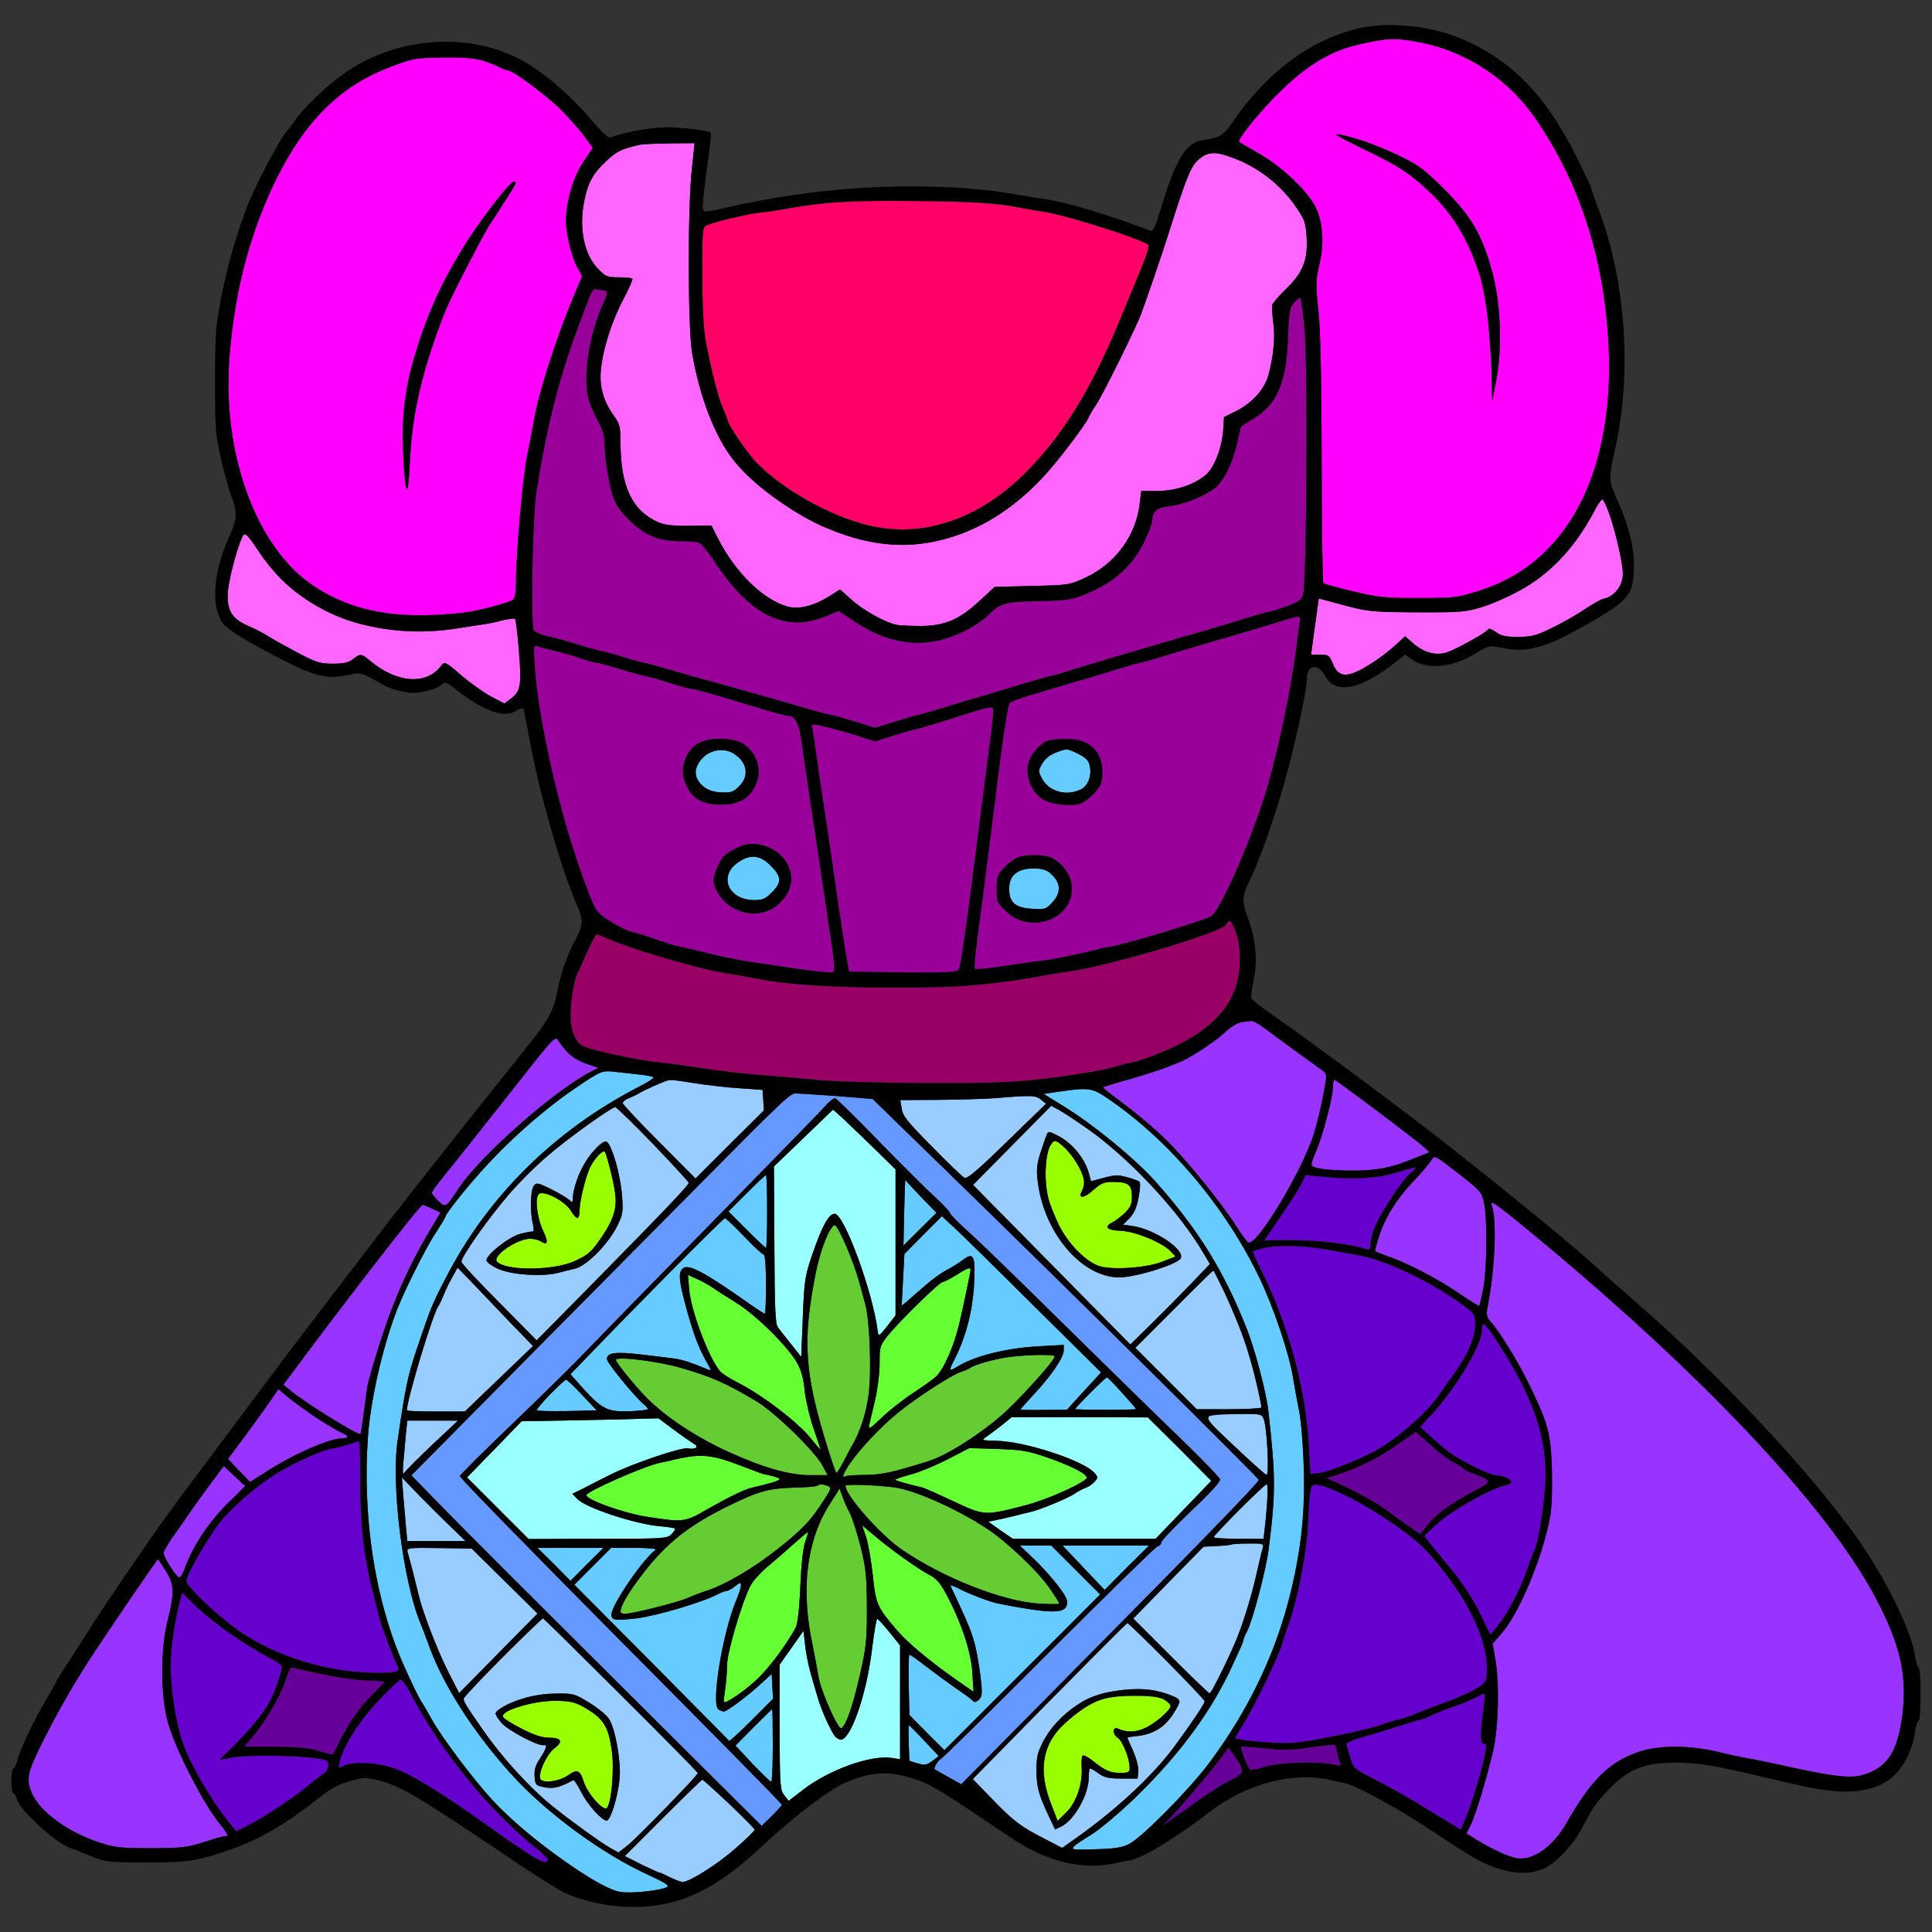 <?xml version="1.0" encoding="utf-8"?>
<!-- Generator: Adobe Illustrator 21.0.0, SVG Export Plug-In . SVG Version: 6.00 Build 0)  -->
<svg version="1.1" baseProfile="tiny"
	 id="svg180" inkscape:version="0.92.2 5c3e80d, 2017-08-06" sodipodi:docname="48.svg" xmlns:cc="http://creativecommons.org/ns#" xmlns:dc="http://purl.org/dc/elements/1.1/" xmlns:inkscape="http://www.inkscape.org/namespaces/inkscape" xmlns:rdf="http://www.w3.org/1999/02/22-rdf-syntax-ns#" xmlns:sodipodi="http://sodipodi.sourceforge.net/DTD/sodipodi-0.dtd" xmlns:svg="http://www.w3.org/2000/svg"
	 xmlns="http://www.w3.org/2000/svg" xmlns:xlink="http://www.w3.org/1999/xlink" x="0px" y="0px" viewBox="0 0 850 850"
	 xml:space="preserve">
<rect x="0" y="0" width="850" height="850" fill="#333333" stroke="none"/>
<sodipodi:namedview  bordercolor="#666666" borderopacity="1" gridtolerance="10" guidetolerance="10" id="namedview182" inkscape:current-layer="svg180" inkscape:cx="526.011" inkscape:cy="482.24945" inkscape:pageopacity="0" inkscape:pageshadow="2" inkscape:window-height="978" inkscape:window-maximized="1" inkscape:window-width="1920" inkscape:window-x="0" inkscape:window-y="1" inkscape:zoom="0.41647059" objecttolerance="10" pagecolor="#ffffff" showgrid="false">
	</sodipodi:namedview>
<g id="g178" transform="translate(0,0) scale(1,1)">
	<path id="path4" fill="none" d="M0,0h425h425v425v425H425H0V425V0z M595.2,13.1c-19.6,5.2-38.1,19.3-52.2,39.6
		c-4.7,6.9-5.9,7.7-13.5,8.9c-7.9,1.2-12.1,8-19.1,31.2c-2.2,7.3-3.1,9.1-4.3,8.7C489.3,95,468.4,88.7,460,87.6
		c-1.9-0.2-7.5-1.1-12.5-2C432.4,83,418.6,82,399.6,82c-25.2,0-52.8,3.2-78.1,8.9c-11.7,2.7-12,2.7-12.3,0.8
		c-0.2-1.1,0.6-8.9,1.8-17.4c1.2-8.5,2-15.6,1.8-15.9c-1-1-12.6-2.4-19.8-2.4c-6.5,0-19.2,2.3-24.1,4.4c-1.2,0.5-3.6-1.6-9.3-8.3
		c-8-9.4-18.3-18.5-27.3-24c-22.9-14.1-55.6-12.8-79.6,3.3c-7.4,4.9-18,14.8-22.2,20.6c-1.6,2.3-4,5.4-5.2,6.9
		c-2.9,3.7-12.8,22.4-15.9,30.3c-5.1,12.7-9.4,27.7-12.1,41.8c-2.5,13.1-2.7,16.7-2.7,37c0,20.9,0.2,23.3,2.7,34.2
		c1.5,6.4,3.6,14.1,4.8,17c2.3,5.9,2.1,9.6-0.9,16.1c-7.6,16.2-8.7,32.4-2.6,39.6c1.3,1.6,7.7,5.8,14.2,9.3
		c24.4,13.3,29.7,15,40.1,12.8c6.2-1.3,5-1.6,16.7,4.8c7.2,4,20,3.7,24.6-0.5c1.6-1.4,2.1-1.3,5.5,1.4c13.4,10.4,22.2,13.6,27.7,9.9
		c1.4-0.9,2.7-1.2,2.9-0.8c0.2,0.4,1.4,6.3,2.6,13.2c4.2,23.4,14.2,58.3,21.2,73.8c2.4,5.4,2.4,8.4-0.1,13c-4.3,7.9-7,15.3-8.6,23.4
		c-1.9,9.8-3.7,13.1-14.3,26.3c-22.7,28.3-48.7,61.2-60.4,76.3c-5.6,7.4-13.6,17.8-17.7,23.1c-9.9,12.9-26.6,34.8-36.5,48.1
		c-4.4,5.9-12.7,17-18.4,24.6c-23.3,31-26.8,35.8-43.2,59.8c-8.5,12.5-11.1,16.4-17.5,26.4c-3.2,5.2-7.4,11.6-9.2,14.3
		c-1.7,2.6-3.2,5.1-3.2,5.3s-2.1,4-4.7,8.3c-5.6,9.5-11.8,22.6-12.8,27.1c-0.4,1.7-1.1,3.2-1.6,3.2S5,780.5,5,783.5s0.4,5.5,0.9,5.5
		s1.1,1,1.4,2.3c1.4,5.2,17.6,20,24.2,22c1.1,0.3,4.9,1.8,8.5,3.3c6.1,2.5,7.5,2.7,22,2.8c18.9,0.1,23.9-0.5,35.5-4.3
		c15.3-4.9,26.8-11.5,43.5-24.6c4.8-3.8,8.3-5.6,13.1-6.9c6.1-1.7,7-1.7,12.8-0.2c9.5,2.4,17.2,7,60.6,36.3
		c8.3,5.5,17.4,11.2,20.2,12.7c7.8,3.9,20.3,6.6,30.9,6.6c20.2,0,36.2-7.5,56.3-26.4c13.6-12.8,29.7-25.1,36.8-28.2
		c11.6-5,18.9-5.4,30.1-1.9c7.6,2.4,11.2,4.6,42.6,25.8c16.1,10.9,32.2,14.8,46.9,11.3c3.1-0.7,5.7-1.2,5.7-1s2.6-0.8,5.8-2.2
		c5.5-2.4,19.9-11.8,29.4-19.2c15.7-12.3,36.7-17.9,52.8-14.1c2.5,0.6,5.6,1.3,6.9,1.5c4.7,0.9,24.6,11.8,38.1,20.9
		c7.4,5,15.5,10.2,18,11.6c12.1,7,23.6,8.7,31.7,4.8c4.9-2.4,12.4-10.2,15.9-16.9c1.4-2.5,3.5-6.3,4.7-8.5s4.9-6.7,8.2-10
		c8.4-8.4,15.2-11,29-11c10,0.1,16.4,1.1,39,6.5c19.7,4.6,21.8,5,29.4,5.9c12.6,1.3,22.4-1.3,28.3-7.6c4.1-4.4,7.5-11.6,8.2-17.7
		c0.4-3.1,1.2-5.6,1.7-5.6c1.2,0,1.2-22.7,0-23.4c-0.5-0.3-1.2-2.7-1.6-5.3c-1.7-11.2-13-34.2-25.9-52.3
		c-20.3-28.5-59.2-70.1-95-101.5c-8.8-7.7-19-16.7-22.6-20c-10.8-9.8-50.1-41.6-73.5-59.6c-21.8-16.6-50.3-37.7-64.7-47.7
		c-5.3-3.7-9.9-7.2-10.2-7.9c-0.3-0.7,0.2-4.5,1-8.5c1.8-8.3,0.8-18.1-2.7-27.3c-2.5-6.6-2.4-9.6,0.6-15.5
		c4.8-9.5,12.7-32.2,17.3-50c4.3-16.4,8.2-35.2,8.2-39.3c0-6.3,4.8-7.2,7.9-1.4c4.3,8,14.6,6.5,28.7-4.2l6.6-5.1l2.9,2.1
		c6.5,4.6,17.5,3.7,27.4-2.2c6.5-3.9,6.7-4,11.6-3c11.2,2.4,19,0.5,35.4-8.7c20.4-11.4,22.8-14,23.3-24.6c0.5-9.4-1.6-18.7-6.9-30.8
		c-4.4-10.1-4.3-9.2-1.1-24.3c7.3-33.4,4.3-74-7.9-105.6c-1.6-4.2-2.9-7.9-2.9-8.3c0-2.5-14-28-19.5-35.5
		c-13.1-17.9-29.8-29.2-50.1-34.1C619.2,10.4,605.2,10.4,595.2,13.1z"/>
	<path id="path6" fill="#FF00FF" d="M663.6,38.3C684.1,57.5,701,95.2,706,133c8.6,65.2-11.8,112.8-54.3,126.6
		c-10.8,3.4-11.3,3.5-27.6,3.5c-15.1,0-17.8-0.3-29-3c-6.8-1.6-12.6-3.2-12.9-3.6c-0.3-0.3-0.7-24.7-0.7-54.3
		c-0.1-37.2-0.5-57.5-1.5-66c-1.2-11.1-1.1-12.9,0.5-19.8c2.2-9.2,1.6-18.6-1.7-25.3c-3.3-6.9-14.9-17.9-24.8-23.5
		c-4.7-2.7-8.7-5-8.8-5.2c-0.9-0.7,7-10.8,15.2-19.3C576.1,27,587.3,20.9,607,17.7C623.4,15,648.5,24.2,663.6,38.3z M587.9,59.1
		c-0.8,0,4.5,2.9,11.8,6.4c15.4,7.4,20.5,10.7,29.2,18.9c10.4,9.9,16.9,20.7,22,36.3c2.9,9.1,5,26.8,5.4,46.8l0.2,9l1.9-9.7
		c2.6-14,1.9-33.5-1.9-47.3c-4.3-15.9-9.1-24.3-20.9-36.1c-9.1-9.1-11.2-10.6-20.6-15.2c-5.8-2.8-13.9-6-18.1-7.1
		C592.8,59.9,588.7,59,587.9,59.1z"/>
	<path id="path8" fill="#FF00FF" d="M196.8,25.3c11.3-0.1,16.5,0.9,23.1,4.4c1.5,0.7,3.1,1.3,3.7,1.3c2,0,16.5,10.8,22.7,16.8
		c3.2,3.2,7.8,8.3,10.2,11.4l4.3,5.8l-4.2,6.3c-4.4,6.6-7.6,17.5-7.6,26c0,5.7,2.6,16.2,5.1,20.6l2,3.6l-4.6,11
		c-6.8,16.3-14.7,41-16.4,51.5c-0.5,3-1.9,10.2-3.1,16c-2,9.8-5,43.2-5,56.6c0,3.8-0.5,6.6-1.3,7.2c-1.5,1.3-15.8,5.1-21.3,5.7
		c-29.5,3.3-49-0.2-66.4-11.7c-25.3-16.9-40.5-58.4-37-101.2c1.9-23.4,6.1-42.2,13.7-62c11.3-29.4,25.9-48.7,45.5-59.9
		c5-2.9,18.8-8.3,22.9-8.9C184.4,25.6,190.6,25.4,196.8,25.3z M225.8,80c-1.5,0.1-15,17.6-21.2,27.5c-10.6,17.2-16.9,31.2-22.3,49.5
		c-4.3,14.7-5.7,27.2-4.9,43.2c0.9,18.4,2.2,20.1,2.9,3.8c1-22.1,5.4-41.1,15.5-66.8c2.2-5.7,17.2-34.8,20.1-39
		C220.1,91.9,227,81,227,80.5C227,80.2,226.4,80,225.8,80z"/>
	<path id="path10" fill="#FF66FF" d="M294.6,63.1l11-0.1l-1.2,11.2c-1.9,16.8-1.8,70.2,0.1,81.2c3.4,19.6,10.2,37.1,18.4,47.3
		c10.8,13.7,32.8,27.9,52,33.7c29,8.7,58.2,0,82.4-24.7c5.8-5.9,20.4-24.7,21.5-27.7c0.3-0.8,1.7-3.3,3.2-5.5
		c3.1-4.5,18.1-34.9,20.3-41c4-11.2,8.9-25.4,12.7-37.5c6.8-21.4,8.9-26.5,11.8-29.3c4.2-4,7.7-4.3,15.7-1.2
		c11.4,4.2,21.5,12.2,28.3,22.5c3.3,4.9,3.7,6.2,4.1,13.2c0.4,9.6-1.8,14.9-9.5,22.3c-2.8,2.7-5.3,5.7-5.6,6.5s-0.1,4.4,0.4,8
		c0.9,6.5,0,15.2-2.2,23.2c-1.7,6-6.9,11.8-13.5,15.3l-6,3l-0.3,5c-0.4,8-3.8,17-7.7,20.4c-5,4.3-13.3,7.1-21.5,7.1h-6.9l-0.7,5.7
		c-1.6,13.8-10.6,26.1-23.4,32.2c-7.5,3.5-7.5,3.5-24,3.9l-16.4,0.4l-6.5,6c-8.9,8.3-15.1,11-25.5,11.2c-4.4,0-9.5-0.2-11.1-0.5
		c-5.2-1.1-14.9-6.5-20-11.2l-4.9-4.4l-4.6,2.9c-6.8,4.3-13.4,6-18.3,4.7c-10.9-2.9-23.5-15.3-31.1-30.6l-2.6-5.1l-9.8,0.1
		c-7.3,0.1-10.7-0.3-13.7-1.6c-11.4-5.1-16.5-15.8-16.5-35.1c0-6.8-0.3-8-2.9-11.7c-4.6-6.3-6.5-13-5.7-20.4
		c0.9-9.1,4.9-21.6,10-31.1c2.4-4.5,4.1-8.5,3.8-8.8c-0.3-0.3-3-0.6-6-0.6c-5.1,0-5.8-0.3-9.3-4c-5.9-6.2-8.2-17.6-5.9-29.2
		c1.6-8.3,3.8-12.4,9.8-18c4.5-4.2,6.6-5.3,14.7-7.1C282.6,63.4,288.5,63.2,294.6,63.1z"/>
	<path id="path12" fill="#FF0066" d="M445.5,90.8c6.1,1.1,12.8,2.3,15,2.6c9.4,1.5,42.3,12,44.6,14.3c0.8,0.8-0.7,5.1-7.1,20.3
		c-1,2.5-3.5,8.5-5.6,13.5c-12.5,30.1-24.9,50.2-41.3,66.6c-20.8,20.7-45.6,28.9-69.6,22.9c-16.5-4.1-36.7-15.4-48.3-27.1
		c-4.3-4.3-13.2-17.4-13.2-19.4c0-0.3-0.9-2.5-1.9-4.8c-2.1-4.6-5.4-17.8-7.7-30.2c-0.9-5.3-1.4-15.1-1.4-28.8
		c0-20.6,0-20.8,2.3-21.7c3.5-1.5,17.8-4.9,22.7-5.4c2.5-0.2,7.4-0.9,11-1.6s11.5-1.8,17.5-2.5C379.9,87.4,431.2,88.2,445.5,90.8z"
		/>
	<path id="path14" fill="#990099" d="M263.3,127.4c1.2,0.3,2.5,0.5,3,0.5c1.1,0.1,0.9,2-0.8,5.4c-6.8,14.7-9.5,34.8-5.9,44.4
		c1,2.6,2.9,6.6,4.1,8.8c1.4,2.5,2.3,5.7,2.3,8.5c0.1,6.2,1.6,16.5,3.5,22.8c1.2,4,3,6.7,7.3,11c6.8,6.7,12.6,9.2,22.2,9.3
		c3.6,0,7.3,0.3,8.3,0.6c1,0.2,3.8,3.5,6.2,7.1c16.2,25,31.9,32.9,50.2,25.2l5.2-2.2l7.8,5.1c16.6,10.9,33.3,11.8,49.8,2.6
		c3.3-1.8,7.1-4.5,8.5-6c4.6-4.9,7.5-5.8,21-6c15-0.3,16.4-0.6,25.8-5c9.9-4.7,17-11.6,21.6-21.1c2-4.1,3.6-8.5,3.6-9.8
		c0-3.6,2.2-5.3,7.6-5.9c6.2-0.7,15.4-4.4,20-8c4-3.2,7.9-11.4,9.8-20.2c0.8-3.6,1.5-6.8,1.7-6.9c0.2-0.2,2.7-1.8,5.6-3.5
		c10.2-6.3,14.3-15.9,15-35.6c0.4-11.4,0.8-13.3,2.6-15.3c1.1-1.2,2.4-2.2,2.7-2.2c0.4,0,1.3,6.4,2,14.2
		c1.4,16.6,0.9,111.4-0.7,116.3c-0.8,2.5-2,3.4-7.2,5.2c-3.4,1.3-7.4,2.5-8.8,2.7c-1.4,0.3-5.9,1.6-10.2,2.9
		c-4.2,1.4-11.9,3.7-17.1,5.2c-5.2,1.4-13.8,3.9-19,5.5c-5.2,1.5-14.4,4.2-20.5,6c-6,1.8-14.4,4.3-18.6,5.6c-4.1,1.4-8.6,2.7-10,2.9
		c-1.3,0.3-6,1.6-10.4,2.9c-4.4,1.4-12.7,3.9-18.5,5.6c-5.8,1.6-14.2,4.2-18.7,5.6s-9.1,2.7-10.1,2.9c-1,0.1-5.7,1.5-10.5,3
		l-8.7,2.7l-8.8-2.7c-4.8-1.5-9.7-2.9-10.8-3c-1.2-0.2-5.9-1.4-10.5-2.8c-11.6-3.4-27.5-7.9-39.4-11.2c-5.5-1.4-14.3-3.9-19.5-5.5
		c-5.2-1.5-11.1-3.1-13-3.5s-6.2-1.6-9.4-2.6c-3.3-1.1-7.3-2.2-9-2.5c-1.6-0.3-6.4-1.6-10.5-2.9c-4.2-1.3-9.9-2.9-12.8-3.5
		c-2.9-0.6-5.7-1.8-6.4-2.6c-1.5-1.8-0.6-49.8,1.1-60.9c3.6-23.1,8.3-43.3,14.1-60.6c2.7-8.2,9.6-26.6,10.6-28.1
		C260.9,127.4,262.1,127.2,263.3,127.4z"/>
	<path id="path16" fill="#FF66FF" d="M705.2,219.8c2.5,2.6,8.8,25.7,8.8,32.5c0,5.4-3.7,10.2-8.8,11.2c-0.9,0.2-4.8,2.4-8.7,5
		c-3.8,2.5-10.3,6.2-14.4,8.1c-6.2,3-8.5,3.6-14.2,3.6c-5.3,0-7.4-0.4-9.7-2.1c-1.7-1.2-3.2-1.8-3.4-1.3c-0.5,1.3-14,8.8-18.2,10.2
		c-4.9,1.6-10.2,0.1-15-4.1l-3.4-3l-3.9,3.6c-2.1,2-6.1,5.1-8.9,7c-11.9,8-16.3,8.3-19,1.5c-1.5-3.7-1.9-4-5.6-4h-4l0.6-4.3
		c0.3-2.3,1-7.8,1.7-12.3l1.1-8.1l11.1,3c10.6,2.8,12.3,3,32.2,3.1c23.8,0.1,26.9-0.5,43.5-8.7c14-6.9,26.1-19.7,35-36.9
		C703.4,221.2,704.8,219.4,705.2,219.8z"/>
	<path id="path18" fill="#FF66FF" d="M113.2,241.7c8.6,13.3,19.9,22.8,34.5,29.2c14.2,6.2,35.5,8.5,53.3,5.6
		c5.8-0.9,11.4-1.8,12.5-1.9c1.1-0.2,4.4-0.8,7.3-1.6c2.9-0.7,5.5-1,5.8-0.7s1.1,6.6,1.7,14.1c1.2,15.1,0.8,17.7-3.6,21l-2.8,2.1
		l-5.7-3c-3.1-1.6-9-5.8-13.1-9.3c-7.4-6.3-7.5-6.3-9.1-4.2c-6.4,8.4-19.1,7.6-30.8-2c-4.3-3.6-4.6-3.6-7.9-1c-2,1.5-4.1,2-8.9,2
		c-5.5,0-7.3-0.6-14.8-4.5c-4.7-2.5-10.5-5.7-12.8-7.1c-2.3-1.5-6.6-3.8-9.5-5c-7.5-3.3-9.6-6.9-9-15.4c0.5-6.2,4.9-22.1,6.9-24.7
		C107.9,234.4,109.6,236.2,113.2,241.7z"/>
	<path id="path20" fill="#990099" d="M571.7,274.7c-0.3,2.1-1.1,7.8-1.7,12.8c-2,15.2-6.9,39.1-11.9,57c-6,21.4-20.9,55.9-25.3,58.6
		c-3,1.9-38.4,12.6-44.3,13.4c-2.2,0.3-4.6,0.8-5.4,1.1c-3.1,1-19.5,4.5-23.4,4.9c-2.3,0.2-10,1.3-17.2,2.4
		c-7.1,1.1-13.2,1.7-13.6,1.3c-0.4-0.4,0.6-10.2,2.2-21.7c1.5-11.6,4-30.5,5.4-42c4.9-39.7,6.8-52.5,7.9-53.4s9.4-3.5,28.6-9.1
		c5.8-1.6,14.2-4.2,18.7-5.6s9.2-2.7,10.3-2.9c1.1-0.2,5.8-1.5,10.3-2.9s12-3.7,16.7-5c11.8-3.4,27.2-8,35-10.4
		C572.6,270.5,572.3,270.5,571.7,274.7z M461.5,325.7c-2.6,0.6-6.3,4.1-8.1,7.5c-3,5.7-0.7,14.1,4.9,18.2c3.4,2.5,13.6,3.7,17.5,2
		c1.5-0.6,4.2-2.8,6-4.8c2.7-3.1,3.2-4.4,3.2-8.8c0-6.2-2.7-10.9-7.4-13.2C474.4,325.1,466,324.6,461.5,325.7z M448.5,377
		c-1.7,0.5-4.6,2.5-6.5,4.5c-3.2,3.3-3.5,4.1-3.5,9.6c0,5.8,0.2,6.2,4.2,9.9c4.6,4.3,8.9,5.6,15.8,4.5c15-2.2,17.7-21.7,4-28.2
		C459.9,376,452.3,375.9,448.5,377z"/>
	<path id="path22" fill="#66CCFF" d="M474.2,331.6c3.8,1.9,4.8,3,5.3,5.7c0.8,4.1-0.8,8.2-3.6,9.8c-6.4,3.4-14.3,1.3-17.4-4.5
		c-1.8-3.3-1.8-3.5,0.1-6.7c1.4-2.3,3.4-3.9,6.5-5C469.4,329.3,469.6,329.3,474.2,331.6z"/>
	<path id="path24" fill="#66CCFF" d="M461.6,383.8c5.1,4.1,5.6,8.7,1.4,13.2c-2.9,3.1-3.3,3.2-9.2,2.8c-7.2-0.5-9.8-2.8-9.8-8.7
		c0-4,1.3-6.2,4.5-7.9C451.6,381.4,459.2,381.8,461.6,383.8z"/>
	<path id="path26" fill="#990099" d="M236.4,284.3c1,0.4,4.5,1.3,7.9,2.1c3.4,0.8,8.2,2.2,10.7,3.1c2.5,0.9,5.7,1.8,7.1,2
		s6.3,1.5,10.8,2.9s9.6,2.8,11.4,3.1c1.7,0.4,6.6,1.7,10.7,3.1c4.1,1.3,8.1,2.4,8.9,2.4c1.5,0,11.7,2.9,32,9.1
		c5.2,1.6,10.2,2.9,11.2,2.9c2.9,0,4.6,3.8,5.8,13c0.7,4.7,2.5,17.5,4.2,28.5c3.1,20.3,7.1,47.5,8.9,59.8c0.6,3.7,1,7.9,1,9.3
		c0,2.5-0.1,2.5-6.2,1.9c-6.1-0.7-15.9-2.1-31.8-4.5c-4.1-0.6-12-2.3-17.5-3.6c-5.5-1.4-11.2-2.7-12.7-3c-1.5-0.2-6-1.6-9.9-3
		s-8.2-2.8-9.4-3c-4.7-0.8-15-6.9-17.1-10c-2.2-3.3-8.6-21.1-12.8-35.4c-7.3-25-13.4-55.3-14.3-71.8
		C234.7,284.5,234.8,283.7,236.4,284.3z M308.3,326.5c-3.6,1.5-7,6.3-7.9,11.1c-0.8,4.6,2.5,11.6,6.8,14.2
		c5.1,3.1,15.2,3.1,19.9-0.1c3.9-2.6,6.8-7.8,6.8-12.2c0-4.4-2.9-9.6-6.8-12.2C323.1,324.6,313.6,324.2,308.3,326.5z M323.3,373.5
		c-4,2-5.7,3.6-7.2,6.9c-1.2,2.3-2.1,5.3-2.1,6.7c0,4.4,4.2,10.2,9,12.6c8.1,4.1,16.2,2.5,21.8-4.3c5.7-6.8,3.8-16.4-4.1-21.3
		C335,370.6,329.4,370.4,323.3,373.5z"/>
	<path id="path28" fill="#66CCFF" d="M325.1,346c-2.5,2.5-3.5,2.8-7.9,2.6c-4.1-0.2-5.8-0.8-8.2-3.1c-1.9-1.8-3-3.9-3-5.6
		c0-3,3.3-7.7,6.4-8.9C323.2,326.6,333,338.2,325.1,346z"/>
	<path id="path30" fill="#66CCFF" d="M339.1,380.9c4.8,4.8,4.9,7.3,0.5,11.7c-2.8,2.8-4.1,3.4-7.7,3.4c-11.6,0-16-10.7-7-16.7
		C330.2,375.7,334.5,376.2,339.1,380.9z"/>
	<path id="path32" fill="#990099" d="M435.8,311.1c1.6-0.1,1.5,1.9-0.7,18.9c-1.1,8-3.1,23.9-4.6,35.5c-5.3,42.2-7.8,60-8.8,61.3
		c-0.7,0.9-6.4,1.2-24.6,1l-23.6-0.3l-1.2-7c-0.7-3.9-2.4-15.3-3.9-25.5c-1.4-10.2-3.9-26.8-5.4-37c-1.6-10.2-3.4-22.3-4-27
		s-1.4-9.5-1.6-10.6c-0.5-2.1-0.5-2.1,4.8-0.9c2.9,0.7,9.2,2.4,14.1,3.9l8.7,2.8l8.5-2.7c4.6-1.4,9.4-2.8,10.7-3
		c1.2-0.3,6.2-1.8,11.2-3.3c5-1.6,11.4-3.6,14.1-4.5C432.3,311.9,435.1,311.1,435.8,311.1z"/>
	<path id="path34" fill="#990066" d="M543.6,409.7c1.2,3.2,1.9,7.3,1.9,12.3c0,19-11.3,31.9-36.7,41.9c-4.3,1.7-9.2,3.3-11,3.6
		c-1.7,0.3-6.3,1.5-10.2,2.6c-3.9,1-15.2,2.9-25.1,4.1c-15.6,2-22.7,2.3-53.5,2.3c-21.2-0.1-40.7-0.6-48.5-1.3
		c-7.1-0.7-18.6-1.7-25.5-2.2s-18.6-1.9-26-3c-7.4-1.2-16-2.3-19-2.6c-7.7-0.6-29.9-5.3-33.3-7.1c-3.6-1.8-5.7-6.8-5.7-13.6
		c0-6,1.5-15.1,2.9-18.2c0.6-1.1,2.6-5.5,4.5-9.8c1.9-4.2,3.7-7.7,4-7.7c0.2,0,2.6,0.9,5.3,2.1c11.1,4.8,39.8,13.2,50.8,14.9
		c3.3,0.5,11,1.9,17,3c16,3,45.3,4.1,81,3.2c11.5-0.4,27.1-2.1,40.9-4.7c4.4-0.8,9.9-1.7,12.1-2c16.4-1.9,67.6-17.1,69.8-20.6
		C541,404.1,541.5,404.5,543.6,409.7z"/>
	<path id="path36" fill="#9933FF" d="M550.7,449.2c0.6-0.1,3.1,1.3,5.5,3.1c2.4,1.8,8.8,6.5,14.3,10.5c5.5,3.9,10.8,7.8,11.7,8.5
		c1.7,1.3,1.6,1.9-0.2,11.3c-1,5.4-2.9,12.8-4,16.4c-5.5,17-25.4,49.7-28.8,47.6c-0.7-0.4-3.3-3.9-5.8-7.9
		c-6.4-10-21.8-28.8-30-36.9c-6.4-6.2-13.4-12.1-24.1-20c-2.4-1.8-4.1-3.3-4-3.5c0.2-0.1,5.9-1.9,12.8-3.8c6.8-2,13.8-4.3,15.4-5
		c1.7-0.7,3.8-1.6,4.8-1.9c4.1-1.4,15.5-8.7,20.1-12.9c3.1-2.9,6-4.7,8-5C548.1,449.5,550,449.2,550.7,449.2z"/>
	<path id="path38" fill="#9933FF" d="M245.4,457.5c2.8,4.9,7.4,8.7,12.5,10.5l5.4,1.8l-3.4,1.7c-16,8.3-48.3,36.7-57.9,51
		c-6,9-5.9,9-9.2,5.8c-1.5-1.5-2.8-3.1-2.8-3.5c0-0.5,2.6-4.1,5.8-8c5.7-7,18.1-22.6,38.1-48C243.1,457.2,244.5,455.9,245.4,457.5z"
		/>
	<path id="path40" fill="#66CCFF" d="M270,471.5c2.5,0.3,7.3,0.8,10.8,1.2c3.4,0.3,6.4,0.9,6.7,1.3c0.2,0.3-2.4,2.1-5.8,3.8
		c-37.2,19.1-66.6,47.9-85.2,83.7c-6.4,12.3-7,13.8-13.1,31.9c-4,11.8-5.1,17.1-8.5,40.6c-2.9,19.7,2.5,62.3,10.2,80.5
		c0.5,1.1,2.2,5.6,3.8,10c6.2,17,19.1,37.2,35.6,55.6c15.4,17.2,40.4,35.6,61,44.9c6.3,2.9,9.1,4.6,8.2,5.1
		c-2.7,1.6-15.2,3-20.4,2.3c-4.4-0.5-7.5-2.1-18.5-9.3C239.5,813,226,802,216.6,791.9c-8.3-9-22.3-27.6-26.6-35.4
		c-1.8-3.3-3.7-6.5-4.1-7.1c-1.2-1.4-5.8-11-9.2-18.9c-11.9-27.8-17.3-63.8-14.8-98.5c1.2-17.2,7.3-42.9,13.9-58.5
		c4.1-9.7,12.7-26.5,16.3-31.7c2.1-3.2,3.9-6.2,3.9-6.6c0-1.5,14.1-18.5,22.4-27c13.3-13.7,32-28.7,44.4-35.7
		C264.6,471.5,267,471.1,270,471.5z"/>
	<path id="path42" fill="#99CCFF" d="M305.8,476.6c5.3,0.8,14.2,1.9,19.7,2.2l10,0.7l0.3,4.5l0.3,4.5l-15.1,15l-15,15l-16-16.1
		c-8.8-8.8-16-16.5-16-17.1s1.2-1.6,2.8-2.2c1.5-0.6,3.4-1.5,4.2-2c0.8-0.6,4-2.1,7-3.5C294.7,474.6,293.9,474.7,305.8,476.6z"/>
	<path id="path44" fill="#9933FF" d="M587,475c0.7,0,34.6,25.5,38.7,29l3.2,2.9l-7.2,2.9c-9.4,3.9-16,5.2-26,5.2
		c-11.7,0-18.7-1-18.7-2.6c0-0.7,0.9-3.3,1.9-5.6c2.7-5.9,7.3-23.1,7.5-27.9C586.4,476.8,586.7,475,587,475z"/>
	<path id="path46" fill="#66CCFF" d="M487.1,483.1c27,18.3,51.8,47.5,66.9,78.9c6.4,13.3,13.4,34.1,15,44.8
		c0.5,3.1,1.6,9.3,2.5,13.7c2.4,12.3,3,40.7,1.2,54c-5.6,40.1-18,70.8-41,101.5c-8.8,11.7-29.8,32.9-35.2,35.4c-3,1.5-6.7,2-15,2.2
		c-12.5,0.4-12.5,0.6-0.8-6.8c3.2-2,10.8-8.4,17-14.2c19.4-18.5,33.7-37.3,43.2-57c3.3-7,6.1-13.2,6.1-13.7c0-0.6,0.7-2.4,1.7-4.2
		c2.4-4.7,8.3-27,9.4-35.7c3.2-24.9,3.2-32.3-0.1-61.5c-0.9-7.9-5.9-27-9.5-36c-10-25.2-21-43.1-39.7-64.2
		c-9.1-10.3-28.1-25.9-41.5-34l-8.1-5l6.6-1C478.7,478.4,480.5,478.6,487.1,483.1z"/>
	<path id="path48" fill="#6699FF" d="M351,481.1c1.9,0.1,10.1,0.6,18.2,1.2l14.7,1.2l30.3,29.5c54.6,53,139.8,137.5,139.6,138.1
		c-0.8,2-24.5,26.4-87.1,89.6L422.9,785l-5.7-3.2c-3.1-1.7-5.8-3.3-6-3.4c-0.6-0.4,1.8-4.4,2.6-4.4c0.4,0,21.7-20.9,47.2-46.5
		c25.6-25.6,47.3-46.8,48.2-47.1c1-0.3,1.8-1.1,1.8-1.9c0-0.7,5.9-6.9,13-13.7c8-7.5,13-12.9,12.8-13.9c-0.2-0.9-8.6-9.6-18.8-19.4
		c-10.2-9.8-32.9-32.1-50.5-49.4c-17.6-17.4-35.9-35.2-40.7-39.5c-4.9-4.4-8.8-8.4-8.9-9s-3.2-4-7.1-7.5
		c-3.8-3.5-14.9-14.5-24.6-24.5c-9.6-9.9-18.1-18.2-18.7-18.4c-0.7-0.2-2.7,1.4-4.5,3.5s-25,25.8-51.4,52.8
		c-26.5,26.9-51.9,53-56.6,57.9c-4.7,4.9-18.4,18.3-30.5,29.9c-12.1,11.6-22.1,21.6-22.2,22.1c-0.2,0.6,31.7,33.2,70.7,72.5
		c39.1,39.3,71,71.7,71,72.1c0,0.3-2,2.5-4.4,4.9l-4.5,4.4l-61.2-60.9c-33.7-33.5-68.4-68.2-77.1-77.1L181,649.1l58.7-59.3
		c32.3-32.6,69.8-70.4,83.3-84C345.9,482.6,347.7,481,351,481.1z"/>
	<path id="path50" fill="#99CCFF" d="M458,483.8l2.2,1.8L443,502.3c-13.8,13.4-17.5,16.5-18.8,15.8c-1-0.6-7.4-6.7-14.3-13.8
		c-10.7-10.8-12.8-13.4-13.2-16.6l-0.6-3.7l16.7-0.1c9.2-0.1,20.8-0.4,25.7-0.8C453.8,481.8,455.6,481.9,458,483.8z"/>
	<path id="path52" fill="#99CCFF" d="M462.5,486.5l3.5,1.9c22,12.3,50.1,40.1,63.5,63l2.8,4.7l-8.3,8.7
		c-4.6,4.8-12.4,12.7-17.5,17.7l-9.2,9l-34.6-35.1l-34.6-35.1l17.2-17.4L462.5,486.5z M458,506.4c-1.8,5.5-2.1,8-1.5,12.9
		c2.5,22.8,19.3,42.7,35.9,42.7c7.2,0,25.3-5.6,27-8.3c2.3-3.7-11.2-12.8-21-14.3l-4.3-0.6l2.8-2.8c2-2.1,3.2-4.6,4-9.1
		c0.7-3.4,0.9-6.5,0.4-7c-0.4-0.4-2.9-1.3-5.5-2c-3.9-1.1-5.5-1-10.2,0.3l-5.6,1.5l-0.7-2.6c-1.6-7-7.4-14.2-14-17.5
		C460.6,497.2,461.2,496.7,458,506.4z"/>
	<path id="path54" fill="#99FF00" d="M464.2,502c2,0,8.3,6.9,10.7,11.7c2.3,4.7,2.6,7.5,1.1,10.3c-1.9,3.5,1,3.3,5-0.4
		c3.4-3,4.7-3.6,8.6-3.6c6.7,0,8.4,1.2,8.4,6.3c0,3.6-0.6,4.8-3.2,7.4c-1.8,1.7-4.3,3.6-5.6,4.2c-3.7,1.9-2.1,3.4,4,3.6
		c6.4,0.3,18.2,5.2,21.8,9l2.2,2.3l-5.9,2.3c-6.8,2.7-21.5,3.7-27.4,2c-6-1.8-13.9-9.8-18.1-18.3c-1.9-4-4.1-9.4-4.7-12.1
		c-1.5-6.6-1.4-17.1,0.3-21.2C462.2,503.6,463.5,502,464.2,502z"/>
	<path id="path56" fill="#99CCFF" d="M270.6,487.1c1.1-0.1,32,31.6,32.4,33.2c0.2,1-9.8,11.4-43.1,45.3l-23.8,24.1L219.6,573
		c-9.1-9.1-16.6-17.2-16.6-17.9c0-2.3,12-19.3,20.8-29.5c9.5-11,20.3-20.5,35.5-31.2C264.9,490.4,270,487.1,270.6,487.1z
		 M266.7,502.2c-2.8-0.6-10.5,9.5-12.7,16.5c-1.1,3.6-2,7.4-2,8.6c0,1.8-0.2,1.9-1.7,0.5c-1-0.9-4.6-3-8-4.7
		c-5.4-2.7-6.3-2.9-7.4-1.5c-1.5,1.8-1.8,11.2-0.5,16.7c0.5,2.1,0.5,3.7,0,3.5c-0.5-0.1-3.1,0.4-5.7,1.1c-5,1.4-14.7,9.1-14.7,11.6
		c0,0.7,2.1,2.3,4.8,3.6c5.8,2.8,20.3,3.8,27.2,1.8c2.5-0.7,5.4-1.4,6.5-1.6c5.1-0.9,14.7-10.4,18.9-18.6c2.6-5.2,2.8-6.3,2.3-13.4
		c-0.3-4.3-1.6-11.4-3-15.8C269.2,505.7,267.6,502.4,266.7,502.2z"/>
	<path id="path58" fill="#99FF00" d="M266.1,506.7c1,1.2,4.9,17.7,4.9,21c0,4.7-1.9,9.9-5.6,15.5c-5.1,7.6-6.1,8.5-12.3,11.5
		c-9.1,4.3-30.2,4.6-34.4,0.4c-2.4-2.4,8.7-10.1,14.6-10.1c1.5,0,3.6,0.5,4.7,1.2c3,1.9,3.4,0.3,1-4.6c-2.7-5.7-3.8-14.7-1.9-16.3
		c2.2-1.7,11.4,3.1,14,7.3c2.7,4.4,3.9,4.3,3.9-0.4c0.1-4.2,2.9-15.5,4.9-19.2c0.7-1.4,2.3-3.5,3.4-4.8
		C264.4,507,265.7,506.3,266.1,506.7z"/>
	<path id="path60" fill="#99FFFF" d="M366.5,488.2l3.5,3.1c1.9,1.7,8.1,7.7,13.8,13.2l10.2,10v32.1v32.1l-3.7,4.8
		c-3.5,4.4-3.8,4.6-4.1,2.4c-2-16.9-14.8-52-19-51.9c-2.7,0.1-5.6,5.5-10.2,19c-2.9,8.7-3.2,11-3.8,26.7l-0.7,17.3l-4.5-5.7
		c-2.5-3.1-5.1-6.4-5.8-7.4c-1.1-1.4-1.4-9.2-1.5-36.2l-0.2-34.5l13-12.5L366.5,488.2z"/>
	<path id="path62" fill="#9933FF" d="M641.5,516.2c9.9,7.7,10.4,8.3,11.4,13c1.5,7,1.3,29-0.3,37.6c-0.8,4-1.6,7.5-1.8,7.7
		s-4.2-2.3-8.9-5.5c-9.4-6.5-23.4-13.7-31.6-16.4c-2.9-1-5.3-2.1-5.3-2.4c0-0.4,0.7-2.9,1.5-5.5c2.5-8.4,7.8-17,15.1-24.7
		c3.9-4.1,7.6-8.5,8.3-9.7C631,508.1,631.3,508.3,641.5,516.2z"/>
	<path id="path64" fill="#6600CC" d="M622.9,513.6c0.2,0.2-0.8,1.3-2.2,2.4c-3.3,2.6-12.9,16.9-15.6,23.3c-1.2,2.7-2.1,6.2-2.1,7.9
		c0,2.3-0.4,2.8-1.7,2.4c-8.5-2.6-22.6-4.1-36-4l-9.1,0.1l7.3-10.6c4-5.8,8.1-12.3,9.1-14.4l1.8-3.7l7.5,0.7
		c13.2,1.4,24.8,0.7,33.1-2C619.1,514.4,622.7,513.5,622.9,513.6z"/>
	<path id="path66" fill="#66CCFF" d="M337,517c0.3,0,0.5,7.2,0.5,16s-0.2,16-0.5,16s-4.1-3.6-8.5-8l-8-8l8-8
		C332.9,520.6,336.7,517,337,517z"/>
	<path id="path68" fill="#66CCFF" d="M398.3,519.2c0.1,0.2,3.2,3.5,6.9,7.4l6.8,7l-7.3,7.2l-7.2,7.2l0.3-14.6
		C398,525.3,398.2,518.9,398.3,519.2z"/>
	<path id="path70" fill="#9933FF" d="M671.2,540.3c76.1,62.5,132.5,122,154,162.7c10.8,20.4,13.9,34,11.8,51.2
		c-2.1,16.8-6.9,23.9-18.2,26.9c-5.1,1.4-14.3,0.2-36.3-4.8c-6-1.3-12.4-2.6-14-2.8c-1.7-0.3-7.1-1.4-12-2.6
		c-12.8-3.2-26.7-3.2-35.8-0.1c-12.8,4.5-20.7,12.3-31.5,31.2c-6,10.6-14.9,16.8-22.1,15.5c-3.7-0.7-11-4.1-17.8-8.3l-4.1-2.6
		l1.8-3.6c2.1-4,6.7-19.3,9.9-32.5c2.4-10.3,2.9-30.4,0.9-41.1l-1.1-6.2l3.9-4.5c7.8-8.8,18-33.3,21.4-51.3c0.7-3.6,1-11.9,0.8-20.5
		c-0.5-16.3-1.5-20.1-9.8-37.4c-4.8-10-13.4-24-17.3-28.2c-1.8-2-1.9-2.7-0.9-8c3-15.8,3.8-37,1.5-42.9
		C655.2,527.6,657.8,529.3,671.2,540.3z"/>
	<path id="path72" fill="#9933FF" d="M186,530.1c0.3,0,2.1,0.8,4.2,1.7l3.6,1.7l-4.5,7.5c-8.9,15-15.4,29.2-21.2,46.9
		c-3.3,9.9-6.2,20.1-6.6,22.8c-1,7.9-2.7,20.3-2.9,20.3c-2.5-0.3-24.7-14.1-31-19.4l-2.9-2.4l7.7-10.3
		c11.6-15.7,36.1-47.6,46.5-60.6C182.5,533.7,185.7,530,186,530.1z"/>
	<path id="path74" fill="#66CCFF" d="M414.4,535.1l5.1,4.7c2.8,2.6,18.6,18,35,34.4l29.9,29.6l-7.5,8.2l-7.5,8.2l-10.2,0.1
		c-5.6,0.1-10.2,0-10.2-0.2s2.7-3.2,6-6.8c7.6-8.1,13-16.1,13-19.2v-2.4l-11.2,0.6c-14,0.8-28.2,4.3-35.5,8.9c-3.8,2.3-4,2-1.4-3
		c4.9-9.6,7.8-20.6,8.6-32c0.8-13.7,0-15.6-4.9-11.9c-1.7,1.3-5,3.4-7.2,4.5c-2.3,1.2-6.6,4.3-9.5,6.9c-3,2.6-6.5,5.7-7.8,6.8
		l-2.4,2l0.6-11.4l0.6-11.4l8.2-8.3L414.4,535.1z"/>
	<path id="path76" fill="#66CCFF" d="M318.9,536c0.5,0,4.3,3.6,8.5,8s8.1,8,8.6,8c0.6,0,1,5.1,1,13c0,7.1-0.2,13-0.5,13
		s-2.9-1.7-5.8-3.7c-20.4-14.4-27.7-18.4-30.2-16.3c-2.1,1.7-1.9,4.9,1,15.9c3.1,11.7,5.9,19.3,9.2,25c2.3,3.9,2.3,4.3,0.7,3.6
		c-7.7-3.2-11.7-4.5-15.5-4.9c-2.4-0.3-8.7-1.1-14-1.7c-10.9-1.3-14.9-0.8-14.9,2c0,1.7,12.2,16.6,16.3,20c0.9,0.7,1.7,1.6,1.7,2
		s-3.6,0.8-8,1c-9.7,0.3-12.1-0.9-20.5-10.1l-5.5-6.2l8.7-9c4.8-5,19.9-20.5,33.6-34.4C306.9,547.4,318.5,536,318.9,536z"/>
	<path id="path78" fill="#66CC33" d="M367.6,539.2c1.6,1.2,8,16.3,10,23.4c0.9,3.3,2.3,8.1,3,10.9c2.1,7.3,2.9,30.4,1.5,40.5
		c-1.2,8.1-3.6,15.6-6.7,21c-0.8,1.4-2.7,4.9-4.1,7.7c-1.5,2.9-3,5.3-3.3,5.3c-0.6,0-7-20.5-9.4-30.2c-3.1-12.7-4.1-25.9-2.8-37.6
		c1.8-16,4.6-29,7.8-35.8C365.6,540.1,366.8,538.5,367.6,539.2z"/>
	<path id="path80" fill="#6600CC" d="M585.2,550c5.7,1,11.5,2.1,13.1,2.4c11.4,2,31.7,11.7,45.5,21.9c5.1,3.8,5.2,4,5.2,8.9
		c0,5.3-3.4,13.1-9.5,21.5c-1.6,2.2-4.8,6.7-7,9.9c-5.4,7.7-19.3,19.6-28.5,24.3c-8.8,4.5-20.3,8.9-24.5,9.3l-3,0.3l-0.7-13
		c-1.5-25.8-9.3-53.9-22.2-79.3c-1.5-3-2.6-5.5-2.4-5.7c0.2-0.1,2.1-0.7,4.3-1.3C562,547.6,574.2,547.9,585.2,550z"/>
	<path id="path82" fill="#99CCFF" d="M201.3,557.7l6.7,6.9c3.6,3.8,11.1,11.6,16.5,17.3l10,10.3l-15,14.4l-15,14.4h-12.7
		c-7.1,0-12.8-0.2-12.8-0.5c0-4.7,11.5-42.8,13.9-45.9c0.4-0.6,1.4-2.7,2.2-4.6c0.7-1.9,2.4-5.5,3.8-7.9L201.3,557.7z"/>
	<path id="path84" fill="#66FF33" d="M427,558.5c0,1.2-3.2,16.4-5,24c-2.3,9.7-6.9,20.2-10.2,23.1c-1.2,1.2-5.9,4.5-10.3,7.4
		s-10.6,7.8-13.8,10.9c-4.9,4.7-5.7,5.2-5.3,3.1c0.3-1.4,1.5-6.3,2.6-11s2-11.9,2-16.2c0-7.4,0.1-7.8,3.9-12.5
		c5-6.2,22.5-23.3,23.9-23.3c0.6,0,3.3-1.4,5.9-3C425.2,558.1,427,557.4,427,558.5z"/>
	<path id="path86" fill="#99CCFF" d="M533.8,559c0.9,0,11.4,23.8,14.1,32c2.7,8.1,7.1,25.7,7.1,28.2c0,0.4-6.4,0.8-14.3,0.8h-14.2
		L513,606.5L499.5,593l17-17C525.8,566.6,533.6,559,533.8,559z"/>
	<path id="path88" fill="#66FF33" d="M302.7,560.9l3.9,1.8c2.1,0.9,5.3,2.7,6.9,3.8c1.7,1.2,6.4,4.2,10.6,6.8
		c8.5,5.3,22.1,18.7,26.4,26c2,3.5,3,6.9,3.5,12.5c0.5,4.2,2.2,11.7,3.9,16.6c1.7,4.9,3.1,9.1,3.1,9.3c0,0.3-1.8-1.8-4.1-4.7
		c-5.8-7.3-21.3-19.1-32.6-24.9c-3.2-1.6-6.5-3.7-7.4-4.7c-4.9-5.6-12.9-26.6-13.7-36.2L302.7,560.9z"/>
	<path id="path90" fill="#6600CC" d="M659.5,591.5c14.4,22.3,20.4,39.1,20.5,57.1c0,9-2.9,29.5-4.8,33.1c-0.5,1-2.1,5.3-3.6,9.5
		c-3,8.7-8.5,19-12.9,24.4l-3,3.6l-4.5-9.3c-3-6.1-7.4-12.9-12.6-19.3c-4.5-5.4-9-11-10.1-12.4l-1.9-2.5l6.1-5.6
		c6-5.6,23.7-15.4,29.6-16.6c1.5-0.3,2.7-1,2.7-1.5c0-1.2-4.3-3-7.1-3c-2.5,0-15-6.2-20.1-9.9c-2-1.5-5.7-4.6-8.3-7l-4.7-4.3
		l3.9-4.2c11-11.4,23.3-31.8,23.3-38.4C652,580.7,653.2,581.7,659.5,591.5z"/>
	<path id="path92" fill="#66CC33" d="M464,596.8c0,1.8-16.1,19.6-23.5,26c-10.9,9.3-24.5,17.8-32.5,20.2
		c-15.7,4.9-20.2,5.8-27.3,5.9c-4.3,0-8.3,0.3-8.8,0.6c-1.7,1.1-0.9-1.2,1.7-5.1c4.7-6.9,13.5-16.3,21.3-22.7
		c8-6.6,23.9-16.9,28.1-18.2c1.4-0.4,3-1.1,3.5-1.5c1.8-1.3,7.9-3.2,14.5-4.5C448.4,596.1,464,595.6,464,596.8z"/>
	<path id="path94" fill="#66CC33" d="M299.5,601.8c13.8,4,19.4,6.5,33.3,14.7c7.9,4.7,25.7,22,29,28.2l2.3,4.3h-7.7
		c-9.5,0-18.9-2.7-36.1-10.4c-12.6-5.6-25.1-13.6-33.7-21.6c-5.1-4.7-15.6-17.3-15.6-18.7C271,596.6,289.7,598.9,299.5,601.8z"/>
	<path id="path96" fill="#66CCFF" d="M487,606c0.6,0,12.3,12.8,12.8,13.9c0.1,0.4-20.4,0.5-26.8,0.1c-0.2,0,2.7-3.2,6.5-7
		C483.3,609.1,486.7,606,487,606z"/>
	<path id="path98" fill="#66CCFF" d="M249.1,607c0.3,0,3.5,3,7,6.7l6.4,6.8l-12.9,0.3c-7.1,0.1-13.1,0-13.4-0.3
		c-0.3-0.3,2.3-3.5,5.8-7C245.6,609.9,248.7,607,249.1,607z"/>
	<path id="path100" fill="#9933FF" d="M122.5,611.2l4.5,3.8c5.3,4.4,18.7,13.3,23,15.2c3.7,1.6,3.8,2.5,0.3,2.6
		c-5.9,0.2-21.9,7.3-33.5,14.9L110,652l-4.8-5l-4.9-5.1l7.6-10.2c4.2-5.7,9.2-12.6,11.1-15.4L122.5,611.2z"/>
	<path id="path102" fill="#99CCFF" d="M545.3,622.1c9.4-0.1,9.8,0,10.7,2.3c1.5,4,2.5,24.9,1.2,24.5c-0.6-0.2-7.1-6-14.4-12.9
		c-13-12.3-13.1-12.5-10.2-13.1C534.2,622.5,539.9,622.2,545.3,622.1z"/>
	<path id="path104" fill="#99FFFF" d="M445.1,623.5h30l29.9,0.1l14,13.9l13.9,14l-12.2,12.7L508.4,677H477h-31.4l-5.4-3.7l-5.4-3.8
		l3.8-0.8c2.2-0.4,5.7-1.3,7.9-1.8c2.2-0.6,5.1-1.3,6.5-1.6c3.7-0.7,16.9-6.1,19.9-8.2c1.4-1,3.6-2.1,4.7-2.5
		c1.2-0.4,2.9-1.5,3.9-2.6c1.7-1.9,1.7-2.1-0.1-4.1c-4.7-5.3-30.3-13.7-42.7-14c-6.9-0.2-7.1-0.2-4.7-1.8c1.3-0.9,4.4-3.2,6.8-5.1
		L445.1,623.5z"/>
	<path id="path106" fill="#99FFFF" d="M281.6,624.2l8.1-0.2l6.7,5c3.6,2.7,7.6,5.4,8.7,6.1c2.7,1.4,0.9,2.8-2.6,2.1
		c-2.9-0.5-24.5,6.8-34,11.6c-3.8,1.9-9.2,4.6-11.8,6l-4.9,2.4l2.2,2.3c3.7,3.9,25.5,11.1,36.5,12c3.2,0.3,6.1,0.7,6.4,1
		s-0.4,1.4-1.5,2.5c-1.8,1.9-3.5,2-32.4,2l-30.4,0.1l-13.5-13.5L205.5,650l12-12.3l12-12.4l22-0.4
		C263.6,624.7,277.1,624.4,281.6,624.2z"/>
	<path id="path108" fill="#99CCFF" d="M179.2,625h11.1h11.2l-11.3,10.6c-6.1,5.8-11.6,11.3-12.2,12.2c-0.8,1.3-0.9,0.2-0.6-3.8
		c0.3-3,0.8-8.5,1.1-12.3L179.2,625z"/>
	<path id="path110" fill="#660099" d="M622.8,630c0.2,0,3.3,2.7,6.8,5.9c3.6,3.3,8,6.6,9.9,7.5s3.7,2.1,4,2.5
		c0.3,0.5,2.7,1.7,5.3,2.7c7.9,2.9,7.9,3.2-0.6,7.6c-9.8,5.2-16.3,9.9-20.2,14.8l-3.2,4l-4.6-3.2c-2.6-1.8-6.7-4.7-9.1-6.6
		c-2.4-1.8-6.5-4.4-9-5.8c-2.5-1.3-5.3-2.8-6.1-3.3c-0.8-0.4-3.9-1.9-6.9-3.3l-5.5-2.5l5.5-1.7c8.7-2.8,18.9-8,26.4-13.5
		C619.4,632.4,622.7,630.1,622.8,630z"/>
	<path id="path112" fill="#6600CC" d="M158,634.1c0.3-0.1,0.5,7.7,0.5,17.2c0,19.4,1.6,33.8,5.2,47.7c1.3,5.2,2.8,11.1,3.3,13.1
		c1,3.9,6.5,18.3,8,21.1c1.2,2.2-0.6,2.8-8.3,2.8c-21.2,0-43.2-6.4-60-17.4C97,712.2,82,698.1,82,695.5s9.6-19.2,15.1-26.1
		c5.3-6.6,16-15.8,24.9-21.3c7.5-4.6,19.5-10,23.3-10.6c1.8-0.2,5.2-1.1,7.7-1.9S157.7,634.1,158,634.1z"/>
	<path id="path114" fill="#66FF33" d="M426.5,637.1l12.5,0.4c11.1,0.4,13.6,0.9,22.2,3.9c12.1,4.3,18.4,7.9,16.6,9.3
		c-3.8,3.2-18.5,9.5-26.8,11.6c-17.8,4.6-17.9,4.6-31.5-1.8c-6.6-3.1-12.7-5.8-13.5-6c-8.7-2.1-12-3.1-12-3.5c0-0.3,3.1-1.3,6.8-2.3
		c3.7-1,11-4,16.2-6.7L426.5,637.1z"/>
	<path id="path116" fill="#66FF33" d="M325.5,644.7c5,1.9,9.5,3.6,10,3.7c5.9,1.3,7.5,1.9,7.5,2.4c0,0.6-4.9,2.1-12.2,3.7
		c-3.1,0.7-10.1,4.1-19.3,9.3c-10.1,5.9-10.7,6-26.3,3.6c-10.3-1.5-27.2-7.5-27.2-9.6c0-1.6,26-13,32.3-14.2
		c1.2-0.2,4.2-0.9,6.7-1.5s6.1-1.2,8-1.4C310.9,640,316.1,641.1,325.5,644.7z"/>
	<path id="path118" fill="#9933FF" d="M98.5,645l4.5,4.3c2.4,2.3,4.6,4.3,4.8,4.3c0.2,0.1-2.4,2.8-5.7,5.9
		c-9.7,9.2-17.1,20.1-21.1,31.2c-0.7,1.8-1.6,3.3-2.1,3.3c-1.2,0-6.9-8.9-6.9-10.7c0-0.8,1.8-3.9,4-7.1c2.3-3.1,5.9-8.4,8.2-11.7
		c2.3-3.3,6.4-9,9.2-12.7L98.5,645z"/>
	<path id="path120" fill="#99CCFF" d="M176.8,650l7.2,7.5c4,4.1,10.3,10.4,14.1,14l6.7,6.5H192h-12.8l-0.6-6.3
		c-0.3-3.4-0.8-9.7-1.2-14L176.8,650z"/>
	<path id="path122" fill="#66CC33" d="M364.3,653.8c1.5,0.7,1.4,1.2-1.5,5.7c-6.2,9.6-9.3,12.9-20.3,21.7
		c-10.6,8.5-23.7,16.2-32,18.8c-2.2,0.7-5.9,2.1-8.1,3.1c-4.3,1.9-24.2,6.9-27.5,6.9c-1,0-1.9-0.4-1.9-0.9c0-2.5,3.6-8.7,9.9-16.8
		c10.5-13.6,20.3-21.3,38.1-30c13.2-6.4,17.2-7.5,28.8-7.8c5.1-0.1,9.6-0.5,9.9-0.9C360.5,652.9,362,652.9,364.3,653.8z"/>
	<path id="path124" fill="#66CC33" d="M393.5,654.4c8.7,1.1,27.4,9.4,40.5,18c9.1,6,22.8,19,28.1,26.8c2.1,3.1,3.9,5.9,3.9,6.3
		c0,0.3-4.1,0.3-9.1,0c-15.7-1-41.9-11.3-59.9-23.6c-9.5-6.4-25-24-25-28.2C372,652.9,384.8,653.3,393.5,654.4z"/>
	<path id="path126" fill="#99CCFF" d="M557.3,653c0.7,0,0.3,10-0.9,19.7l-0.5,4.3h-11c-6,0-10.9-0.3-10.9-0.7s5.1-5.8,11.2-12
		C551.4,658.1,556.8,653,557.3,653z"/>
	<path id="path128" fill="#6600CC" d="M580.8,653.5c9.6,1.7,37.9,19.1,46.9,28.9c5.9,6.4,16.3,20.7,19,26.1c5,9.9,7.3,17.3,7.4,24.1
		c0.2,6.4,0,6.9-2.7,9.1c-2.6,2-10.2,5.5-18.9,8.5c-3.1,1.1-3.9,1.5-11,4.3c-2.2,0.9-5.1,1.9-6.5,2.1c-1.4,0.3-4.8,1.3-7.5,2.3
		c-2.8,1.1-12.5,3.4-21.5,5.1c-14.5,2.9-17.7,3.2-26.5,2.7c-5.5-0.4-11.4-0.9-13.1-1.3l-3.2-0.6l4.1-6.7c4.7-7.6,15-29,16.6-34.1
		c0.5-1.9,1.9-6.2,3.1-9.5c4.1-11.6,7.9-31.5,8.5-44.5c0.3-6.9,0.8-13.6,1.1-14.9C577,653,577.5,652.9,580.8,653.5z"/>
	<path id="path130" fill="#66CC33" d="M369.4,654.9l1.2,3.4c0.6,1.8,2.1,5.2,3.3,7.5c1.2,2.3,3.3,9,4.8,15
		c2.3,9.2,2.6,12.9,2.7,26.7c0,14.6-0.3,17.2-3.2,29.9c-3.1,13.5-6,21.7-8,22.9c-1.4,1-9.3-16.8-10.2-23.2
		c-0.5-3.1-1.6-8.9-2.4-12.9c-5.4-24.9-2.8-46.4,7.5-62.5L369.4,654.9z"/>
	<path id="path132" fill="#66FF33" d="M379.3,671.1l5,4.2c7.1,6.1,20,15.3,24.6,17.6c3.1,1.6,4.8,3.6,7.6,8.8
		c6.5,12.3,10.7,24.9,11.3,34.2l0.5,8.4l-6.9-4.8c-12.4-8.7-21.8-16.5-26.8-22.3c-8.7-10.2-9.3-11.5-10.6-24.2
		c-0.7-6.3-2-13.8-2.9-16.7L379.3,671.1z"/>
	<path id="path134" fill="#66FF33" d="M355.5,674c0.1,0-0.4,1.9-1.2,4.2c-1,2.7-1.8,10.2-2.2,19.8c-0.4,9.9-1.2,16.4-2,18
		c-3.8,7.1-11.2,17.1-16.3,22.1c-5.1,5.1-14.5,11.6-15.3,10.7c-0.1-0.1,0.1-2.8,0.6-5.8c0.4-3,0.8-7.9,0.8-10.8
		c0.1-5.4,6.5-27.1,10.2-34.4c1-2,4.2-5.6,7-8s8.1-6.9,11.6-10.1C352.3,676.6,355.3,674,355.5,674z"/>
	<path id="path136" fill="#99CCFF" d="M549.3,679.1c6.1-0.1,6.8,0.1,6.3,1.7c-0.3,0.9-1.5,6-2.7,11.2c-2,9.5-6.6,24.2-9.6,30.9
		c-4.2,9.7-10.5,22.1-11.1,22.1c-0.4,0-8.1-7.4-17.2-16.5l-16.4-16.4l15.4-15.8l15.5-15.8l5.5-0.3c3-0.1,6-0.4,6.5-0.6
		C542.1,679.3,545.6,679.1,549.3,679.1z"/>
	<path id="path138" fill="#66CCFF" d="M448.7,680h6.9h6.9l10.8,10.8l10.7,10.7l-34.3,34.3L415.5,770l-7.7-7.7l-7.7-7.8l-0.3-13.3
		c-0.2-7.2,0-13.2,0.3-13.2c0.4,0,3.8,2.4,7.5,5.3c3.8,2.9,9.8,7.3,13.4,9.8c3.6,2.4,6.8,4.8,7.2,5.4c0.5,0.6,1.4,0.3,2.5-0.7
		c1.5-1.6,1.6-2.6,0.6-11c-0.7-5.1-1.8-11.6-2.7-14.4c-1.4-5.1-2.6-8-10.4-24.7c-0.2-0.5,1.4,0.1,3.6,1.2c4.8,2.5,14.1,6,17.4,6.6
		c20.6,4.1,28.2,4.5,29.8,1.5c0.8-1.4,0.7-2.6-0.1-4.3c-2-3.8-8-11-14.2-17L448.7,680z"/>
	<path id="path140" fill="#66CCFF" d="M467.5,680h19h19l-9.8,9.7l-9.7,9.8l-9.3-9.8L467.5,680z"/>
	<path id="path142" fill="#99CCFF" d="M193.2,681.1l14.3,0.2l14.5,14.3l14.5,14.3l-17.3,17.5L202,744.9l-5.2-10.2
		C192,725,185.7,708.6,184,701c-0.8-3.5-3.7-14.9-4.7-18.3C178.9,681,179.8,680.9,193.2,681.1z"/>
	<path id="path144" fill="#66CCFF" d="M236.5,681H251h14.5l-7.3,7.2l-7.2,7.3l-7.2-7.3L236.5,681z"/>
	<path id="path146" fill="#66CCFF" d="M268.9,681h10.3c5.7,0,9.8,0.4,9.3,0.8c-5.6,4-19.5,24.4-19.5,28.5c0,2.6,1.4,2.8,11.2,1.7
		c8.7-1.1,28.8-7,35.6-10.6c1.5-0.8,3.2-1.4,3.8-1.4c0.6,0,2.3-0.9,3.8-2.1c2.2-1.8,2.6-1.8,2.6-0.4c0,0.9-0.9,3.7-2,6.3
		c-6.1,14.4-11.3,46.2-7.9,48.3c0.8,0.5,1.9,0.9,2.4,0.9c1.3,0,10.7-7,16.5-12.4l4.5-4.1l0.3,5.4l0.3,5.5l-9.5,9.5
		c-5.2,5.2-9.7,9.3-9.8,9c-0.2-0.3-15.6-15.8-34.2-34.6l-33.9-34.1l8.1-8.1L268.9,681z"/>
	<path id="path148" fill="#9933FF" d="M69.5,686c0.1,0,1.6,2.3,3.4,5.1c3.8,6.1,3.9,9.5,0.9,21.6c-3.3,13-3.2,33.5,0.1,45.3
		c3.4,11.9,15.7,35.9,23.2,45c2.8,3.4,3.6,5.2,2.2,4.8c-0.5-0.1-3.7,0.7-7.3,1.9c-9.9,3.2-11.3,3.4-26.6,3.4c-12.7,0-15-0.3-22-2.6
		c-14.5-4.9-27.8-15-30.2-23.1c-1.5-5.2-0.6-8.8,5.8-21.4c10.3-20.6,16.3-30.3,39.8-64.8C64.6,692.9,69.3,686,69.5,686z"/>
	<path id="path150" fill="#6600CC" d="M80.2,700.7l6.1,6.1c6.8,6.7,23,18,32,22.4c3.1,1.5,5.7,3.4,5.7,4c0,2.3-2.8,10.5-5,14.9
		c-2.8,5.3-8.6,12.5-16.5,20.3l-6,5.9l4.5-0.9c8.5-1.7,37.2-1,42.3,1.1c2,0.8,1.4,4.4-0.9,5.8c-0.7,0.4-3.4,2.5-6.1,4.7
		c-6.5,5.5-20.2,14.6-26.8,17.9l-5.5,2.8l-1.8-2.1c-8-9.4-18.3-26.8-21.8-36.9c-3-8.6-5.3-23.3-5.3-33.7c-0.1-7.2,1.8-20.1,4-28.3
		L80.2,700.7z"/>
	<path id="path152" fill="#99CCFF" d="M238.9,712c0.7,0,68.1,67.4,68.1,68.1c0,1-26.6,28.4-31,31.9l-3.9,3l-3.5-1.9
		c-4.3-2.5-15.9-10.8-24.6-17.7c-10.5-8.3-22.6-21.5-31.6-34.4c-7.5-10.8-8.4-12.3-8.4-13.6c0-0.8,7.8-9.1,17.3-18.4
		C230.7,719.7,238.7,712,238.9,712z M244.3,745.1c-8.5,0.1-18.3,2.7-23.6,6.2c-3.4,2.2-3.4,2.8,0,6.8c2.8,3.2,16,10.2,18.5,9.7
		c1.8-0.4,1.2,1.6-1.8,6.1c-1.9,2.9-2.4,4.9-2.2,7.7c0.3,3.7,0.5,4,4.3,4.7c3.8,0.8,6.6,0.2,12.7-3.1c0.4-0.2,2,2.3,3.7,5.6
		c2.7,5.3,8.9,12.2,11,12.2c1.7,0,4.9-10.3,5.7-18.4c0.7-7.2-1.7-21.3-4.5-26.1c-0.9-1.7-4.8-4.9-8.7-7.3
		C252.7,745.1,252.3,745,244.3,745.1z"/>
	<path id="path154" fill="#99FF00" d="M245.6,748.3c6.2,0.2,7.9,0.7,13,3.8c7.1,4.4,9.2,8,10.6,18.3c1.1,8.3-0.2,23-2.2,25
		c-1.6,1.6-8.6-6.4-10.2-11.6c-1.5-5-2.9-5.6-6.8-2.8c-3.5,2.5-9.8,3.6-11.9,2.1c-2.1-1.3,2.1-11.1,5.9-14c3.9-2.8,3-4.6-2.4-4.6
		c-3.1,0-6.6-1.1-12.2-4c-4.3-2.2-7.9-4.5-8.1-5.2c-0.5-1.6,2.8-3.3,10.7-5.4C236,748.8,241.2,748.2,245.6,748.3z"/>
	<path id="path156" fill="#99FFFF" d="M386,712.2c0.4,0.2,2.9,2.9,5.4,6l4.6,5.7v25V774l-3.7-0.6c-9.2-1.4-27.8,5.3-39.1,14.1
		l-6.2,4.8l-1.9-2.4c-1.9-2.3-2-3.9-2.1-30v-27.5l5.3-7.5l5.2-7.4l0.7,6.1c0.3,3.3,1.4,8.7,2.3,12c0.9,3.2,2.3,8.1,3.1,10.7
		c1.7,6.1,6,15.6,8,17.9c0.9,0.9,2.2,1.4,2.9,1.1c4.5-1.7,11-21.2,13.2-40.1C384.6,717.9,385.6,712.1,386,712.2z"/>
	<path id="path158" fill="#99CCFF" d="M496,714.1c0.9-0.1,34,33.4,34,34.4s-5.4,9.1-13.4,20c-10,13.5-26.9,29-46.2,42.3l-3.1,2.2
		l-7.9-4.1c-10.5-5.4-13.4-7.6-23.2-17.7l-8.2-8.5l33.7-34.3C480.3,729.6,495.7,714.1,496,714.1z M476.5,748.4
		c-7.3,4.4-13.8,10.9-17.4,17.5c-2.6,5-3.1,7-3.1,12.9c0,7.3,1,11,5.5,20.4l2.7,5.7l2.9-1.4c5.7-3,11.8-13.9,11.9-21.3
		c0-2.3,0.3-4.2,0.6-4.2s2,1,3.7,2.2c2.6,1.9,4.5,2.3,10.2,2.3h7l0.3-3.1c0.2-1.8-0.8-5.6-2.2-8.9c-1.5-3.2-2.6-5.9-2.6-6
		s2-0.5,4.4-0.7c6.8-0.8,11.7-3.7,15.4-9.2c1.7-2.6,3.2-5.3,3.2-6c0-1.2-3.5-2.9-9.5-4.5C500.6,741.7,484.3,743.9,476.5,748.4z"/>
	<path id="path160" fill="#99FF00" d="M512.1,747.7c1.6,1,2.9,2.2,2.9,2.8c0,2-7.4,8.3-11.8,10c-4,1.7-7.7,1.7-11.4,0
		c-2.5-1-2.4,2.6,0.1,4.2c2,1.3,5.1,9.1,5.1,13c0,2-0.5,2.3-4.1,2.3c-4.5,0-6.7-1-12.1-5.3c-2.1-1.7-4.1-2.7-4.5-2.3
		c-0.4,0.3-0.6,2.9-0.4,5.6c0.4,7.1-2.5,15.2-6.9,19.5l-3.7,3.6l-2.8-7.3c-5.9-14.9-3.9-26.6,5.9-35.5c6-5.4,11.5-9,16.5-10.8
		C490.5,745.4,508.5,745.6,512.1,747.7z"/>
	<path id="path162" fill="#660099" d="M128.5,733.6c6.7,2.1,26.7,5.6,32.7,5.7c4.3,0.1,7.8,0.4,7.8,0.7s-2.3,2.8-5.1,5.5
		c-5.4,5.3-10.2,12.1-14.5,20.7c-1.4,2.9-2.8,5.5-2.9,5.6c-0.2,0.2-3-0.4-6.2-1.4c-4.3-1.4-9.2-1.8-19.4-1.9h-13.6l3.8-4.4
		c5.5-6.2,12.7-18.6,14.7-25.2C126.7,735.8,127.9,733.4,128.5,733.6z"/>
	<path id="path164" fill="#6600CC" d="M176.3,739c0.7,0,2.8,3,4.7,6.7c12.7,24.4,35,51.8,54.8,67.3c2.8,2.3,5.2,4.6,5.2,5
		c0,3.4-4.9,0.6-29.5-16.9c-16.8-12-30.3-20.3-37.5-22.9c-7.3-2.8-18.9-3.4-22.9-1.3c-2.2,1.2-2.3,1.2-1.6-1.9
		c1.5-6.6,8.6-17.9,17.1-26.9C171.3,743.1,175.7,739,176.3,739z"/>
	<path id="path166" fill="#6600CC" d="M653.1,745c0.3,0,0.1,3-0.4,6.7c-1.5,10.5-1.5,15.9,0.2,15.5c1-0.2,1.2,0.5,0.8,3
		c-1.3,7.2-5.9,22.6-8.4,28.5l-2.6,6.3l-3.6-2.2c-2-1.2-8.5-5.2-14.6-8.9c-6-3.7-15.1-8.7-20-11.2c-8.8-4.5-9.1-4.7-10.4-9.4
		c-0.8-2.6-1.6-5.3-1.8-5.9c-0.2-0.6,3.1-2,7.9-3.4c4.6-1.2,11.6-3.4,15.7-4.7c4.1-1.4,8.3-2.6,9.3-2.8c1.1-0.2,3.3-1.1,5.1-2
		s5.9-2.5,9.1-3.6c3.3-1.1,7.6-2.9,9.5-3.9C650.9,745.9,652.8,745.1,653.1,745z"/>
	<path id="path168" fill="#66CCFF" d="M339.7,752c0.2,0,0.3,7.2,0.3,16s-0.3,15.9-0.7,15.9c-0.5-0.1-4.2-3.7-8.3-8l-7.4-7.9l7.9-8
		C335.9,755.6,339.6,752,339.7,752z"/>
	<path id="path170" fill="#66CCFF" d="M400,759.1c0.3,0.1,3.3,3.2,6.7,6.8l6.3,6.7l-2.9,2.2c-2.5,1.8-3.3,1.9-6.4,1l-3.6-1.1
		l-0.3-7.8C399.6,762.5,399.7,759.1,400,759.1z"/>
	<path id="path172" fill="#660099" d="M587.1,767.6c0.4,0.2,0.9,1.6,1.1,3.1c0.3,1.6,0.9,3.6,1.3,4.6c0.7,1.7,0.4,1.8-3.1,1
		c-7.1-1.5-24.4-0.9-30.1,1.1c-2.9,0.9-5.7,1.5-6.2,1.2c-1.1-0.7-4.6-9.5-4-10.1c0.3-0.2,4.9,0.1,10.4,0.7c8,0.9,12,0.8,20-0.4
		C582,768,586.8,767.5,587.1,767.6z"/>
	<path id="path174" fill="#660099" d="M540.5,769c0.6,0,5.4,7.7,5.9,9.5c0.5,1.7-0.4,2.5-5.2,4.8c-3.1,1.6-9.1,5.3-13.2,8.3
		c-4.1,2.9-9.5,6.8-12,8.5l-4.5,3.2l4.6-4.9c6-6.4,20-23.1,22.3-26.7C539.4,770.2,540.3,769,540.5,769z"/>
	<path id="path176" fill="#99CCFF" d="M309,783c0.9,0,23,21.1,23,22c0,0.5-3.8,4.2-8.4,8.2c-7.9,7-20.3,14.8-23.3,14.8
		c-0.7,0-3.3-1-5.6-2.1c-2.3-1.2-4.3-2.1-4.5-2c-0.1,0.1-3.6-1.5-7.8-3.5l-7.5-3.8l16.8-16.8C300.9,790.6,308.7,783,309,783z"/>
	<path d="M645.7,18.2c20.8,9.8,34.8,24.6,47.9,50.8c3.5,7.1,6.4,13.2,6.4,13.6s1.3,4.1,2.9,8.3c12.2,31.6,15.2,72.2,7.9,105.6
		c-3.2,15.1-3.3,14.2,1.1,24.3c5.3,12.1,7.4,21.4,6.9,30.8c-0.5,10.6-2.9,13.2-23.3,24.6c-16.4,9.2-24.2,11.1-35.4,8.7
		c-4.9-1-5.1-0.9-11.6,3c-9.9,5.9-20.9,6.8-27.4,2.2l-2.9-2.1l-6.6,5.1c-14.1,10.7-24.4,12.2-28.7,4.2c-3.1-5.8-7.9-4.9-7.9,1.4
		c0,4.1-3.9,22.9-8.2,39.3c-4.6,17.8-12.5,40.5-17.3,50c-3,5.9-3.1,8.9-0.6,15.5c3.5,9.2,4.5,19,2.7,27.3c-0.8,4-1.3,7.8-1,8.5
		s4.9,4.2,10.2,7.9c14.4,10,42.9,31.1,64.7,47.7c23.4,18,62.7,49.8,73.5,59.6c3.6,3.3,13.8,12.3,22.6,20c35.8,31.4,74.7,73,95,101.5
		c12.9,18.1,24.2,41.1,25.9,52.3c0.4,2.6,1.1,5,1.6,5.3c1.2,0.7,1.2,23.4,0,23.4c-0.5,0-1.3,2.5-1.7,5.6c-0.7,6.1-4.1,13.3-8.2,17.7
		c-5.9,6.3-15.7,8.9-28.3,7.6c-7.6-0.9-9.7-1.3-29.4-5.9c-22.6-5.4-29-6.4-39-6.5c-13.8,0-20.6,2.6-29,11c-3.3,3.3-7,7.8-8.2,10
		s-3.3,6-4.7,8.5c-3.5,6.7-11,14.5-15.9,16.9c-8.1,3.9-19.6,2.2-31.7-4.8c-2.5-1.4-10.6-6.6-18-11.6c-13.5-9.1-33.4-20-38.1-20.9
		c-1.3-0.2-4.4-0.9-6.9-1.5c-16.1-3.8-37.1,1.8-52.8,14.1c-9.5,7.4-23.9,16.8-29.4,19.2c-3.2,1.4-5.8,2.4-5.8,2.2s-2.6,0.3-5.7,1
		c-14.7,3.5-30.8-0.4-46.9-11.3c-31.4-21.2-35-23.4-42.6-25.8c-11.2-3.5-18.5-3.1-30.1,1.9c-7.1,3.1-23.2,15.4-36.8,28.2
		c-20.1,18.9-36.1,26.4-56.3,26.4c-10.6,0-23.1-2.7-30.9-6.6c-2.8-1.5-11.9-7.2-20.2-12.7c-43.4-29.3-51.1-33.9-60.6-36.3
		c-5.8-1.5-6.7-1.5-12.8,0.2c-4.8,1.3-8.3,3.1-13.1,6.9c-16.7,13.1-28.2,19.7-43.5,24.6c-11.6,3.8-16.6,4.4-35.5,4.3
		c-14.5-0.1-15.9-0.3-22-2.8c-3.6-1.5-7.4-3-8.5-3.3c-6.6-2-22.8-16.8-24.2-22C7,790,6.4,789,5.9,789S5,786.5,5,783.5
		s0.4-5.5,0.9-5.5s1.2-1.5,1.6-3.2c1-4.5,7.2-17.6,12.8-27.1c2.6-4.3,4.7-8.1,4.7-8.3s1.5-2.7,3.2-5.3c1.8-2.7,6-9.1,9.2-14.3
		c6.4-10,9-13.9,17.5-26.4c16.4-24,19.9-28.8,43.2-59.8c5.7-7.6,14-18.7,18.4-24.6c9.9-13.3,26.6-35.2,36.5-48.1
		c4.1-5.3,12.1-15.7,17.7-23.1c11.7-15.1,37.7-48,60.4-76.3c10.6-13.2,12.4-16.5,14.3-26.3c1.6-8.1,4.3-15.5,8.6-23.4
		c2.5-4.6,2.5-7.6,0.1-13c-7-15.5-17-50.4-21.2-73.8c-1.2-6.9-2.4-12.8-2.6-13.2c-0.2-0.4-1.5-0.1-2.9,0.8
		c-5.5,3.7-14.3,0.5-27.7-9.9c-3.4-2.7-3.9-2.8-5.5-1.4c-2.4,2.2-10.6,4.1-14.5,3.4c-6-1.1-7.7-1.6-10.1-2.9
		c-11.7-6.4-10.5-6.1-16.7-4.8c-10.4,2.2-15.7,0.5-40.1-12.8c-6.5-3.5-12.9-7.7-14.2-9.3c-6.1-7.2-5-23.4,2.6-39.6
		c3-6.5,3.2-10.2,0.9-16.1c-1.2-2.9-3.3-10.6-4.8-17c-2.5-10.9-2.7-13.3-2.7-34.2c0-20.3,0.2-23.9,2.7-37c2.7-14.1,7-29.1,12.1-41.8
		c3.1-7.9,13-26.6,15.9-30.3c1.2-1.5,3.6-4.6,5.2-6.9c4.2-5.8,14.8-15.7,22.2-20.6c24-16.1,56.7-17.4,79.6-3.3
		c9,5.5,19.3,14.6,27.3,24c5.7,6.7,8.1,8.8,9.3,8.3c4.9-2.1,17.6-4.4,24.1-4.4c7.2,0,18.8,1.4,19.8,2.4c0.2,0.3-0.6,7.4-1.8,15.9
		c-1.2,8.5-2,16.3-1.8,17.4c0.3,1.9,0.6,1.9,12.3-0.8c25.3-5.7,52.9-8.9,78.1-8.9c19,0,32.8,1,47.9,3.6c5,0.9,10.6,1.8,12.5,2
		c8.4,1.1,29.3,7.4,46.1,13.9c1.2,0.4,2.1-1.4,4.3-8.7c7-23.2,11.2-30,19.1-31.2c7.6-1.2,8.8-2,13.5-8.9
		c14.1-20.3,32.6-34.4,52.2-39.6C610.2,9,630.4,11.1,645.7,18.2z M597.7,19.6c-12.7,2.7-24.1,10-37.3,23.5
		c-8.2,8.5-16.1,18.6-15.2,19.3c0.1,0.2,4.1,2.5,8.8,5.2c9.9,5.6,21.5,16.6,24.8,23.5c3.3,6.7,3.9,16.1,1.7,25.3
		c-1.6,6.9-1.7,8.7-0.5,19.8c1,8.5,1.4,28.8,1.5,66c0,29.6,0.4,54,0.7,54.3c0.3,0.4,6.1,2,12.9,3.6c11.2,2.7,13.9,3,29,3
		c16.3,0,16.8-0.1,27.6-3.5c42.5-13.8,62.9-61.4,54.3-126.6c-3.9-29.7-13.4-55.3-29.6-79.6c-11.8-17.8-30.6-30.6-50.6-34.5
		C613.4,16.5,611.5,16.6,597.7,19.6z M196.8,25.3c-14,0.2-14.4,0.2-24.1,3.8c-22.2,8.2-37.7,23.1-50.5,48.5
		c-11.9,23.6-18.7,49.3-21.2,79c-3.5,42.8,11.7,84.3,37,101.2c17.4,11.5,36.9,15,66.4,11.7c5.5-0.6,19.8-4.4,21.3-5.7
		c0.8-0.6,1.3-3.4,1.3-7.2c0-13.4,3-46.8,5-56.6c1.2-5.8,2.6-13,3.1-16c1.7-10.5,9.6-35.2,16.4-51.5l4.6-11l-2-3.6
		c-2.5-4.4-5.1-14.9-5.1-20.6c0-8.5,3.2-19.4,7.6-26l4.2-6.3l-4.3-5.8c-2.4-3.1-7-8.2-10.2-11.4c-6.2-6-20.7-16.8-22.7-16.8
		c-0.6,0-2.2-0.6-3.7-1.3c-1.4-0.8-4.6-2.1-7.1-2.9C209.6,25.7,204.8,25.2,196.8,25.3z M305.6,63l-11,0.1c-6.1,0.1-12,0.3-13.1,0.6
		c-8.1,1.8-10.2,2.9-14.7,7.1c-6,5.6-8.2,9.7-9.8,18c-2.3,11.6,0,23,5.9,29.2c3.5,3.7,4.2,4,9.3,4c3,0,5.7,0.3,6,0.6
		c0.3,0.3-1.4,4.3-3.8,8.8c-5.1,9.5-9.1,22-10,31.1c-0.8,7.4,1.1,14.1,5.7,20.4c2.6,3.7,2.9,4.9,2.9,11.7c0,19.3,5.1,30,16.5,35.1
		c3,1.3,6.4,1.7,13.7,1.6l9.8-0.1l2.6,5.1c7.6,15.3,20.2,27.7,31.1,30.6c4.9,1.3,11.5-0.4,18.3-4.7l4.6-2.9l4.9,4.4
		c5.1,4.7,14.8,10.1,20,11.2c1.6,0.3,6.7,0.5,11.1,0.5c10.4-0.2,16.6-2.9,25.5-11.2l6.5-6l16.4-0.4c16.5-0.4,16.5-0.4,24-3.9
		c12.8-6.1,21.8-18.4,23.4-32.2l0.7-5.7h6.9c8.2,0,16.5-2.8,21.5-7.1c3.9-3.4,7.3-12.4,7.7-20.4l0.3-5l6-3
		c6.6-3.5,11.8-9.3,13.5-15.3c2.2-8,3.1-16.7,2.2-23.2c-0.5-3.6-0.7-7.2-0.4-8s2.8-3.8,5.6-6.5c7.7-7.4,9.9-12.7,9.5-22.3
		c-0.4-7-0.8-8.3-4.1-13.2c-6.8-10.3-16.9-18.3-28.3-22.5c-8-3.1-11.5-2.8-15.7,1.2c-2.9,2.8-5,7.9-11.8,29.3
		c-3.8,12.1-8.7,26.3-12.7,37.5c-2.2,6.1-17.2,36.5-20.3,41c-1.5,2.2-2.9,4.7-3.2,5.5c-0.3,0.8-3.9,6.1-8.1,11.6
		c-16.5,22.3-33,35-53.1,41c-17.5,5.3-34,4-54.1-4.3c-13.6-5.6-32.5-19.3-40.6-29.6c-8.2-10.2-15-27.7-18.4-47.3
		c-1.9-11-2-64.4-0.1-81.2L305.6,63z M404,88.5c-30.1-0.4-42.1,0.4-59,3.5c-3.6,0.7-8.5,1.4-11,1.6c-4.9,0.5-19.2,3.9-22.7,5.4
		c-2.3,0.9-2.3,1.1-2.3,21.7c0,13.7,0.5,23.5,1.4,28.8c2.3,12.4,5.6,25.6,7.7,30.2c1,2.3,1.9,4.5,1.9,4.8c0,2,8.9,15.1,13.2,19.4
		c11.6,11.7,31.8,23,48.3,27.1c24,6,48.8-2.2,69.6-22.9c16.4-16.4,28.8-36.5,41.3-66.6c2.1-5,4.6-11,5.6-13.5
		c6.4-15.2,7.9-19.5,7.1-20.3c-2.3-2.3-35.2-12.8-44.6-14.3c-2.2-0.3-8.9-1.5-15-2.6C436.4,89.1,429.3,88.7,404,88.5z M263.3,127.4
		c-2.6-0.5-2.3-1.1-6.7,10.5c-10.1,26.2-15.8,48.1-20.6,78.6c-1.7,11.1-2.6,59.1-1.1,60.9c0.7,0.8,3.5,2,6.4,2.6s8.6,2.2,12.8,3.5
		c4.1,1.3,8.9,2.6,10.5,2.9c1.7,0.3,5.7,1.4,9,2.5c3.2,1,7.5,2.2,9.4,2.6s7.8,2,13,3.5c5.2,1.6,14,4.1,19.5,5.5
		c11.9,3.3,27.8,7.8,39.4,11.2c4.6,1.4,9.3,2.6,10.5,2.8c1.1,0.1,6,1.5,10.8,3l8.8,2.7l8.7-2.7c4.8-1.5,9.5-2.9,10.5-3
		c1-0.2,5.6-1.5,10.1-2.9s12.9-4,18.7-5.6c5.8-1.7,14.1-4.2,18.5-5.6c4.4-1.3,9.1-2.6,10.4-2.9c1.4-0.2,5.9-1.5,10-2.9
		c4.2-1.3,12.6-3.8,18.6-5.6c6.1-1.8,15.3-4.5,20.5-6c5.2-1.6,13.8-4.1,19-5.5c5.2-1.5,12.9-3.8,17.1-5.2c4.3-1.3,8.8-2.6,10.2-2.9
		c1.4-0.2,5.4-1.4,8.8-2.7c5.2-1.8,6.4-2.7,7.2-5.2c1.6-4.9,2.1-99.7,0.7-116.3c-0.7-7.8-1.6-14.2-2-14.2c-0.3,0-1.6,1-2.7,2.2
		c-1.8,2-2.2,3.9-2.6,15.3c-0.7,19.7-4.8,29.3-15,35.6c-2.9,1.7-5.4,3.3-5.6,3.5c-0.2,0.1-0.9,3.3-1.7,6.9c-1.9,8.8-5.8,17-9.8,20.2
		c-4.6,3.6-13.8,7.3-20,8c-5.4,0.6-7.6,2.3-7.6,5.9c0,1.3-1.6,5.7-3.6,9.8c-4.6,9.5-11.7,16.4-21.6,21.1c-9.4,4.4-10.8,4.7-25.8,5
		c-13.5,0.2-16.4,1.1-21,6c-1.4,1.5-5.2,4.2-8.5,6c-16.5,9.2-33.2,8.3-49.8-2.6l-7.8-5.1l-5.2,2.2c-18.3,7.7-34-0.2-50.2-25.2
		c-2.4-3.6-5.2-6.9-6.2-7.1c-1-0.3-4.7-0.6-8.3-0.6c-9.6-0.1-15.4-2.6-22.2-9.3c-4.3-4.3-6.1-7-7.3-11c-1.9-6.3-3.4-16.6-3.5-22.8
		c0-2.8-0.9-6-2.3-8.5c-1.2-2.2-3.1-6.2-4.1-8.8c-3.6-9.6-0.9-29.7,5.9-44.4c1.7-3.4,1.9-5.3,0.8-5.4
		C265.8,127.9,264.5,127.7,263.3,127.4z M705.2,219.8c-0.4-0.4-1.8,1.4-3.2,4c-11.6,22.5-26.9,35.6-50.5,43.4
		c-6.5,2.1-8.6,2.3-28,2.2c-19.9-0.1-21.6-0.3-32.2-3.1l-11.1-3l-1.1,8.1c-0.7,4.5-1.4,10-1.7,12.3l-0.6,4.3h4c3.7,0,4.1,0.3,5.6,4
		c2.7,6.8,7.1,6.5,19-1.5c2.8-1.9,6.8-5,8.9-7l3.9-3.6l3.4,3c4.8,4.2,10.1,5.7,15,4.1c4.2-1.4,17.7-8.9,18.2-10.2
		c0.2-0.5,1.7,0.1,3.4,1.3c2.3,1.7,4.4,2.1,9.7,2.1c5.7,0,8-0.6,14.2-3.6c4.1-1.9,10.6-5.6,14.4-8.1c3.9-2.6,7.8-4.8,8.7-5
		c5.1-1,8.8-5.8,8.8-11.2c0-4.3-3.7-20.5-6.1-26.5C706.8,222.9,705.5,220.2,705.2,219.8z M113.2,241.7c-3.6-5.5-5.3-7.3-6-6.4
		c-2,2.6-6.4,18.5-6.9,24.7c-0.6,8.5,1.5,12.1,9,15.4c2.9,1.2,7.2,3.5,9.5,5c2.3,1.4,8.1,4.6,12.8,7.1c7.5,3.9,9.3,4.5,14.8,4.5
		c4.8,0,6.9-0.5,8.9-2c3.3-2.6,3.6-2.6,7.9,1c11.7,9.6,24.4,10.4,30.8,2c1.6-2.1,1.7-2.1,9.1,4.2c4.1,3.5,10,7.7,13.1,9.3l5.7,3
		l2.8-2.1c4.4-3.3,4.8-5.9,3.6-21c-0.6-7.5-1.4-13.8-1.7-14.1s-2.9,0-5.8,0.7c-2.9,0.8-6.2,1.4-7.3,1.6c-1.1,0.1-6.7,1-12.5,1.9
		c-30.1,4.8-59-3.4-77.7-22.1C120.5,251.6,115.9,245.8,113.2,241.7z M564,273.2c-7.8,2.4-23.2,7-35,10.4c-4.7,1.3-12.2,3.6-16.7,5
		s-9.2,2.7-10.3,2.9c-1.1,0.2-5.8,1.5-10.3,2.9s-12.9,4-18.7,5.6c-19.2,5.6-27.5,8.2-28.6,9.1s-3,13.7-7.9,53.4
		c-1.4,11.5-3.9,30.4-5.4,42c-1.6,11.5-2.6,21.3-2.2,21.7c0.4,0.4,6.5-0.2,13.6-1.3c7.2-1.1,14.9-2.2,17.2-2.4
		c3.9-0.4,20.3-3.9,23.4-4.9c0.8-0.3,3.2-0.8,5.4-1.1c5.9-0.8,41.3-11.5,44.3-13.4c4.4-2.7,19.3-37.2,25.3-58.6
		c5-17.9,9.9-41.8,11.9-57c0.6-5,1.4-10.7,1.7-12.8C572.3,270.5,572.6,270.5,564,273.2z M236.4,284.3c-1.6-0.6-1.7,0.2-1.1,8.9
		c0.9,16.5,7,46.8,14.3,71.8c4.2,14.3,10.6,32.1,12.8,35.4c2.1,3.1,12.4,9.2,17.1,10c1.2,0.2,5.5,1.6,9.4,3s8.4,2.8,9.9,3
		c1.5,0.3,7.2,1.6,12.7,3c5.5,1.3,13.4,3,17.5,3.6c15.9,2.4,25.7,3.8,31.8,4.5c6.1,0.6,6.2,0.6,6.2-1.9c0-1.4-0.4-5.6-1-9.3
		c-1.8-12.3-5.8-39.5-8.9-59.8c-1.7-11-3.5-23.8-4.2-28.5c-1.2-9.2-2.9-13-5.8-13c-1,0-6-1.3-11.2-2.9c-20.3-6.2-30.5-9.1-32-9.1
		c-0.8,0-4.8-1.1-8.9-2.4c-4.1-1.4-9-2.7-10.7-3.1c-1.8-0.3-6.9-1.7-11.4-3.1s-9.4-2.7-10.8-2.9c-1.4-0.2-4.6-1.1-7.1-2
		s-7.3-2.3-10.7-3.1C240.9,285.6,237.4,284.7,236.4,284.3z M415.4,317.2c-5,1.5-10,3-11.2,3.3c-1.3,0.2-6.1,1.6-10.7,3l-8.5,2.7
		l-8.7-2.8c-4.9-1.5-11.2-3.2-14.1-3.9c-5.3-1.2-5.3-1.2-4.8,0.9c0.2,1.1,1,5.9,1.6,10.6s2.4,16.8,4,27c1.5,10.2,4,26.8,5.4,37
		c1.5,10.2,3.2,21.6,3.9,25.5l1.2,7l23.6,0.3c18.2,0.2,23.9-0.1,24.6-1c1-1.3,3.5-19.1,8.8-61.3c1.5-11.6,3.5-27.5,4.6-35.5
		c1-8,1.9-15.5,1.9-16.8C437,310.2,437.5,310.1,415.4,317.2z M539.3,406.9c-2.2,3.5-53.4,18.7-69.8,20.6c-2.2,0.3-7.7,1.2-12.1,2
		c-13.8,2.6-29.4,4.3-40.9,4.7c-35.7,0.9-65-0.2-81-3.2c-6-1.1-13.7-2.5-17-3c-11-1.7-39.7-10.1-50.8-14.9c-2.7-1.2-5.1-2.1-5.3-2.1
		c-0.3,0-2.1,3.5-4,7.7c-1.9,4.3-3.9,8.7-4.5,9.8c-1.4,3.1-2.9,12.2-2.9,18.2c0,6.8,2.1,11.8,5.7,13.6c3.4,1.8,25.6,6.5,33.3,7.1
		c3,0.3,11.6,1.4,19,2.6c7.4,1.1,19.1,2.5,26,3s18.4,1.5,25.5,2.2c7.8,0.7,27.3,1.2,48.5,1.3c30.8,0,37.9-0.3,53.5-2.3
		c9.9-1.2,21.2-3.1,25.1-4.1c3.9-1.1,8.5-2.3,10.2-2.6c1.8-0.3,6.7-1.9,11-3.6c25.4-10,36.7-22.9,36.7-41.9c0-5-0.7-9.1-1.9-12.3
		C541.5,404.5,541,404.1,539.3,406.9z M550.7,449.2c-0.7,0-2.6,0.3-4.3,0.5c-2,0.3-4.9,2.1-8,5c-4.6,4.2-16,11.5-20.1,12.9
		c-1,0.3-3.1,1.2-4.8,1.9c-1.6,0.7-8.6,3-15.4,5c-6.9,1.9-12.6,3.7-12.8,3.8c-0.1,0.2,1.6,1.7,4,3.5c10.7,7.9,17.7,13.8,24.1,20
		c8.2,8.1,23.6,26.9,30,36.9c2.5,4,5.1,7.5,5.8,7.9c3.4,2.1,23.3-30.6,28.8-47.6c1.1-3.6,3-11,4-16.4c1.8-9.4,1.9-10,0.2-11.3
		c-0.9-0.7-6.2-4.6-11.7-8.5c-5.5-4-11.9-8.7-14.3-10.5C553.8,450.5,551.3,449.1,550.7,449.2z M245.4,457.5
		c-0.9-1.6-2.3-0.3-11.5,11.3c-20,25.4-32.4,41-38.1,48c-3.2,3.9-5.8,7.5-5.8,8c0,0.4,1.3,2,2.8,3.5c3.3,3.2,3.2,3.2,9.2-5.8
		c9.6-14.3,41.9-42.7,57.9-51l3.4-1.7l-5.4-1.8c-3.4-1.2-6.5-3.1-8.4-5.2C247.9,460.9,246,458.5,245.4,457.5z M270,471.5
		c-5.1-0.6-5.8-0.3-18.2,8.2c-16.6,11.3-34.9,28.6-48.7,45.7c-3.9,4.9-7.1,9.3-7.1,9.8c0,0.4-1.8,3.4-3.9,6.6
		c-3.6,5.2-12.2,22-16.3,31.7c-6.6,15.6-12.7,41.3-13.9,58.5c-2.5,34.7,2.9,70.7,14.8,98.5c3.4,7.9,8,17.5,9.2,18.9
		c0.4,0.6,2.3,3.8,4.1,7.1c4.3,7.8,18.3,26.4,26.6,35.4c15.6,16.9,47.1,39.3,56.7,40.5c5.2,0.7,17.7-0.7,20.4-2.3
		c0.9-0.5-1.9-2.2-8.2-5.1c-20.6-9.3-45.6-27.7-61-44.9c-16.5-18.4-29.4-38.6-35.6-55.6c-1.6-4.4-3.3-8.9-3.8-10
		c-7.7-18.2-13.1-60.8-10.2-80.5c3.4-23.5,4.5-28.8,8.5-40.6c6.1-18.1,6.7-19.6,13.1-31.9c18.6-35.8,48-64.6,85.2-83.7
		c3.4-1.7,6-3.5,5.8-3.8c-0.3-0.4-3.3-1-6.7-1.3C277.3,472.3,272.5,471.8,270,471.5z M294.8,475.1c-1.4,0.1-11.3,4.4-13.8,6
		c-0.8,0.5-2.7,1.4-4.2,2c-1.6,0.6-2.8,1.6-2.8,2.2s7.2,8.3,16,17.1l16,16.1l15-15l15.1-15l-0.3-4.5l-0.3-4.5l-10-0.7
		c-5.5-0.3-14.4-1.4-19.7-2.2C300.4,475.7,295.5,475,294.8,475.1z M587,475c-0.3,0-0.6,1.8-0.6,3.9c-0.2,4.8-4.8,22-7.5,27.9
		c-1,2.3-1.9,4.9-1.9,5.6c0,1.6,7,2.6,18.7,2.6c10,0,16.6-1.3,26-5.2l7.2-2.9l-3.2-2.9c-1.8-1.5-11.1-8.7-20.7-15.9
		S587.3,475,587,475z M465.8,480.3l-6.6,1l8.1,5c13.4,8.1,32.4,23.7,41.5,34c18.7,21.1,29.7,39,39.7,64.2c3.6,9,8.6,28.1,9.5,36
		c3.3,29.2,3.3,36.6,0.1,61.5c-1.1,8.7-7,31-9.4,35.7c-1,1.8-1.7,3.6-1.7,4.2c0,0.5-2.8,6.7-6.1,13.7c-9.5,19.7-23.8,38.5-43.2,57
		c-6.2,5.8-13.8,12.2-17,14.2c-11.7,7.4-11.7,7.2,0.8,6.8c8.3-0.2,12-0.7,15-2.2c5.4-2.5,26.4-23.7,35.2-35.4
		c29.1-38.9,43.4-83.4,41.9-130c-0.3-9.6-1.2-21.1-2.1-25.5c-0.9-4.4-2-10.6-2.5-13.7c-1.6-10.7-8.6-31.5-15-44.8
		c-15.1-31.4-39.9-60.6-66.9-78.9C480.5,478.6,478.7,478.4,465.8,480.3z M351,481.1c-3.9-0.1,5.9-9.7-111.3,108.7L181,649.1
		l15.8,16.2c8.7,8.9,43.4,43.6,77.1,77.1l61.2,60.9l4.5-4.4c2.4-2.4,4.4-4.6,4.4-4.9c0-0.4-31.9-32.8-71-72.1
		c-39-39.3-70.9-71.9-70.7-72.5c0.1-0.5,10.1-10.5,22.2-22.1c12.1-11.6,25.8-25,30.5-29.9c4.7-4.9,30.1-31,56.6-57.9
		c26.4-27,49.6-50.7,51.4-52.8c1.8-2.1,3.8-3.7,4.5-3.5c0.6,0.2,9.1,8.5,18.7,18.4c9.7,10,20.8,21,24.6,24.5c3.9,3.5,7,6.9,7.1,7.5
		s4,4.6,8.9,9c4.8,4.3,23.1,22.1,40.7,39.5c17.6,17.3,40.3,39.6,50.5,49.4c10.2,9.8,18.6,18.5,18.8,19.4c0.2,1-4.8,6.4-12.8,13.9
		c-7.1,6.8-13,13-13,13.7c0,0.8-0.8,1.6-1.8,1.9c-0.9,0.3-22.6,21.5-48.2,47.1c-25.5,25.6-46.8,46.5-47.2,46.5c-0.8,0-3.2,4-2.6,4.4
		c0.2,0.1,2.9,1.7,6,3.4l5.7,3.2l43.8-44.3c62.6-63.2,86.3-87.6,87.1-89.6c0.2-0.6-85-85.1-139.6-138.1l-30.3-29.5l-14.7-1.2
		C361.1,481.7,352.9,481.2,351,481.1z M438.5,483.1c-4.9,0.4-16.5,0.7-25.7,0.8l-16.7,0.1l0.6,3.7c0.4,3.2,2.5,5.8,13.2,16.6
		c6.9,7.1,13.3,13.2,14.3,13.8c1.3,0.7,5-2.4,18.8-15.8l17.2-16.7l-2.2-1.8C455.6,481.9,453.8,481.8,438.5,483.1z M466,488.4
		l-3.5-1.9l-17.2,17.4l-17.2,17.4l34.6,35.1l34.6,35.1l9.2-9c5.1-5,12.9-12.9,17.5-17.7l8.3-8.7l-2.8-4.7
		c-10.7-18.3-32.2-41.5-50-54C474,493.5,467.9,489.5,466,488.4z M270.6,487.1c-1.7,0.1-20.7,13.7-29.9,21.6
		c-4.6,3.9-12.2,11.5-16.9,16.9c-8.8,10.2-20.8,27.2-20.8,29.5c0,0.7,7.5,8.8,16.6,17.9l16.5,16.7l23.8-24.1
		c33.3-33.9,43.3-44.3,43.1-45.3c-0.2-0.4-7.2-8.1-15.8-17.1C278.7,494.3,271.2,487,270.6,487.1z M370,491.3l-3.5-3.1l-13,12.5
		l-13,12.5l0.2,34.5c0.1,27,0.4,34.8,1.5,36.2c0.7,1,3.3,4.3,5.8,7.4l4.5,5.7l0.7-17.3c0.6-15.7,0.9-18,3.8-26.7
		c4.6-13.5,7.5-18.9,10.2-19c4.2-0.1,17,35,19,51.9c0.3,2.2,0.6,2,4.1-2.4l3.7-4.8v-32.1v-32.1l-10.2-10
		C378.1,499,371.9,493,370,491.3z M641.5,516.2c-10.2-7.9-10.5-8.1-11.6-5.9c-0.7,1.2-4.4,5.6-8.3,9.7c-7.3,7.7-12.6,16.3-15.1,24.7
		c-0.8,2.6-1.5,5.1-1.5,5.5c0,0.3,2.4,1.4,5.3,2.4c8.2,2.7,22.2,9.9,31.6,16.4c4.7,3.2,8.7,5.7,8.9,5.5s1-3.7,1.8-7.7
		c1.6-8.6,1.8-30.6,0.3-37.6C651.9,524.5,651.4,523.9,641.5,516.2z M622.9,513.6c-0.2-0.1-3.8,0.8-7.9,2.1c-8.3,2.7-19.9,3.4-33.1,2
		l-7.5-0.7l-1.8,3.7c-1,2.1-5.1,8.6-9.1,14.4l-7.3,10.6l9.1-0.1c13.4-0.1,27.5,1.4,36,4c1.3,0.4,1.7-0.1,1.7-2.4
		c0-1.7,0.9-5.2,2.1-7.9c2.7-6.4,12.3-20.7,15.6-23.3C622.1,514.9,623.1,513.8,622.9,513.6z M337,517c-0.3,0-4.1,3.6-8.5,8l-8,8l8,8
		c4.4,4.4,8.2,8,8.5,8s0.5-7.2,0.5-16S337.3,517,337,517z M398.3,519.2c-0.1-0.3-0.3,6.1-0.5,14.2l-0.3,14.6l7.2-7.2l7.3-7.2l-6.8-7
		C401.5,522.7,398.4,519.4,398.3,519.2z M656.3,530.4c2.3,5.9,1.5,27.1-1.5,42.9c-1,5.3-0.9,6,0.9,8c3.9,4.2,12.5,18.2,17.3,28.2
		c8.3,17.3,9.3,21.1,9.8,37.4c0.2,8.6-0.1,16.9-0.8,20.5c-3.4,18-13.6,42.5-21.4,51.3l-3.9,4.5l1.1,6.2c2,10.7,1.5,30.8-0.9,41.1
		c-3.2,13.2-7.8,28.5-9.9,32.5l-1.8,3.6l4.1,2.6c6.8,4.2,14.1,7.6,17.8,8.3c7.2,1.3,16.1-4.9,22.1-15.5
		c10.8-18.9,18.7-26.7,31.5-31.2c9.1-3.1,23-3.1,35.8,0.1c4.9,1.2,10.3,2.3,12,2.6c1.6,0.2,8,1.5,14,2.8c22,5,31.2,6.2,36.3,4.8
		c11.3-3,16.1-10.1,18.2-26.9c2.1-17.2-1-30.8-11.8-51.2c-21.5-40.7-77.9-100.2-154-162.7C657.8,529.3,655.2,527.6,656.3,530.4z
		 M186,530.1c-0.5-0.1-9.1,10.5-20.1,24.7c-16.5,21.4-26.4,34.5-33.5,44.1l-7.7,10.3l2.9,2.4c6.3,5.3,28.5,19.1,31,19.4
		c0.2,0,1.9-12.4,2.9-20.3c0.4-2.7,3.3-12.9,6.6-22.8c5.8-17.7,12.3-31.9,21.2-46.9l4.5-7.5l-3.6-1.7
		C188.1,530.9,186.3,530.1,186,530.1z M419.5,539.8l-5.1-4.7l-8.3,8.3l-8.2,8.3l-0.6,11.4l-0.6,11.4l2.4-2c1.3-1.1,4.8-4.2,7.8-6.8
		c2.9-2.6,7.2-5.7,9.5-6.9c2.2-1.1,5.5-3.2,7.2-4.5c4.9-3.7,5.7-1.8,4.9,11.9c-0.8,11.4-3.7,22.4-8.6,32c-2.6,5-2.4,5.3,1.4,3
		c7.3-4.6,21.5-8.1,35.5-8.9l11.2-0.6v2.4c0,3.1-5.4,11.1-13,19.2c-3.3,3.6-6,6.6-6,6.8s4.6,0.3,10.2,0.2l10.2-0.1l7.5-8.2l7.5-8.2
		l-29.9-29.6C438.1,557.8,422.3,542.4,419.5,539.8z M318.9,536c-0.7,0-35.8,35.3-59.2,59.6l-8.7,9l5.5,6.2
		c8.4,9.2,10.8,10.4,20.5,10.1c4.4-0.2,8-0.6,8-1s-0.8-1.3-1.7-2c-4.1-3.4-16.3-18.3-16.3-20c0-2.8,4-3.3,14.9-2
		c5.3,0.6,11.6,1.4,14,1.7c3.8,0.4,7.8,1.7,15.5,4.9c1.6,0.7,1.6,0.3-0.7-3.6c-3.3-5.7-6.1-13.3-9.2-25c-2.9-11-3.1-14.2-1-15.9
		c2.5-2.1,9.8,1.9,30.2,16.3c2.9,2,5.5,3.7,5.8,3.7s0.5-5.9,0.5-13c0-7.9-0.4-13-1-13c-0.5,0-4.4-3.6-8.6-8
		C323.2,539.6,319.4,536,318.9,536z M367.6,539.2c-1.8-1.5-6.5,9.9-8.7,20.8c-5.9,29.7-5,43.7,5,76.2c2,6.5,3.8,11.8,4.1,11.8
		s1.8-2.4,3.3-5.3c1.4-2.8,3.3-6.3,4.1-7.7c3.1-5.4,5.5-12.9,6.7-21c1.4-10.1,0.6-33.2-1.5-40.5c-0.7-2.8-2.1-7.6-3-10.9
		c-0.9-3.2-3.2-9.6-5.2-14.2C370.4,543.8,368.3,539.7,367.6,539.2z M555.5,549.2c-2.2,0.6-4.1,1.2-4.3,1.3c-0.2,0.2,0.9,2.7,2.4,5.7
		c12.9,25.4,20.7,53.5,22.2,79.3l0.7,13l3-0.3c4.2-0.4,15.7-4.8,24.5-9.3c9.2-4.7,23.1-16.6,28.5-24.3c2.2-3.2,5.4-7.7,7-9.9
		c6.1-8.4,9.5-16.2,9.5-21.5c0-4.9-0.1-5.1-5.2-8.9c-13.8-10.2-34.1-19.9-45.5-21.9c-1.6-0.3-7.4-1.4-13.1-2.4
		C574.2,547.9,562,547.6,555.5,549.2z M208,564.6l-6.7-6.9l-2.4,4.4c-1.4,2.4-3.1,6-3.8,7.9c-0.8,1.9-1.8,4-2.2,4.6
		c-2.4,3.1-13.9,41.2-13.9,45.9c0,0.3,5.7,0.5,12.8,0.5h12.7l15-14.4l15-14.4l-10-10.3C219.1,576.2,211.6,568.4,208,564.6z
		 M420.7,561c-2.6,1.6-5.3,3-5.9,3c-1.4,0-18.9,17.1-23.9,23.3c-3.8,4.7-3.9,5.1-3.9,12.5c0,4.3-0.9,11.5-2,16.2s-2.3,9.6-2.6,11
		c-0.4,2.1,0.4,1.6,5.3-3.1c3.2-3.1,9.4-8,13.8-10.9s9.1-6.2,10.3-7.4c3.3-2.9,7.9-13.4,10.2-23.1c1.8-7.6,5-22.8,5-24
		C427,557.4,425.2,558.1,420.7,561z M533.8,559c-0.2,0-8,7.6-17.3,17l-17,17l13.5,13.5l13.5,13.5h14.2c7.9,0,14.3-0.4,14.3-0.8
		c0-0.4-0.9-4.8-2-9.7c-2.9-13.2-7.5-26.5-13.5-39.3C536.5,564.1,534,559,533.8,559z M306.6,562.7l-3.9-1.8l0.5,6.3
		c0.8,9.6,8.8,30.6,13.7,36.2c0.9,1,4.2,3.1,7.4,4.7c11.3,5.8,26.8,17.6,32.6,24.9c2.3,2.9,4.1,5,4.1,4.7c0-0.2-1.4-4.4-3.1-9.3
		c-1.7-4.9-3.4-12.4-3.9-16.6c-0.5-5.6-1.5-9-3.5-12.5c-4.3-7.3-17.9-20.7-26.4-26c-4.2-2.6-8.9-5.6-10.6-6.8
		C311.9,565.4,308.7,563.6,306.6,562.7z M652,585.2c0,6.6-12.3,27-23.3,38.4l-3.9,4.2l4.7,4.3c2.6,2.4,6.3,5.5,8.3,7
		c5.1,3.7,17.6,9.9,20.1,9.9c2.8,0,7.1,1.8,7.1,3c0,0.5-1.2,1.2-2.7,1.5c-5.9,1.2-23.6,11-29.6,16.6l-6.1,5.6l1.9,2.5
		c1.1,1.4,5.6,7,10.1,12.4c5.2,6.4,9.6,13.2,12.6,19.3l4.5,9.3l3-3.6c4.4-5.4,9.9-15.7,12.9-24.4c1.5-4.2,3.1-8.5,3.6-9.5
		c1.9-3.6,4.8-24.1,4.8-33.1c-0.1-18-6.1-34.8-20.5-57.1C653.2,581.7,652,580.7,652,585.2z M441,597.5c-6.6,1.3-12.7,3.2-14.5,4.5
		c-0.5,0.4-2.1,1.1-3.5,1.5c-4.2,1.3-20.1,11.6-28.1,18.2c-7.8,6.4-16.6,15.8-21.3,22.7c-2.6,3.9-3.4,6.2-1.7,5.1
		c0.5-0.3,4.5-0.6,8.8-0.6c7.1-0.1,11.6-1,27.3-5.9c8-2.4,21.6-10.9,32.5-20.2c7.4-6.4,23.5-24.2,23.5-26
		C464,595.6,448.4,596.1,441,597.5z M271,598.3c0,1.4,10.5,14,15.6,18.7c17.9,16.6,51.5,32,69.8,32h7.7l-2.3-4.3
		c-3.3-6.2-21.1-23.5-29-28.2c-13.9-8.2-19.5-10.7-33.3-14.7C289.7,598.9,271,596.6,271,598.3z M487,606c-0.7,0-14.6,14-14,14
		c6.4,0.4,26.9,0.3,26.8-0.1c-0.2-0.4-3-3.6-6.3-7.3C490.3,609,487.3,606,487,606z M249.1,607c-1.2,0-13.5,12.9-12.9,13.5
		c0.3,0.3,6.3,0.4,13.4,0.3l12.9-0.3l-6.4-6.8C252.6,610,249.4,607,249.1,607z M127,615l-4.5-3.8l-3.5,5.1
		c-1.9,2.8-6.9,9.7-11.1,15.4l-7.6,10.2l4.9,5.1l4.8,5l6.8-4.3c11.6-7.6,27.6-14.7,33.5-14.9c3.5-0.1,3.4-1-0.3-2.6
		c-1.7-0.8-6.5-3.6-10.8-6.4C135,621,129.5,617,127,615z M545.3,622.1c-17.9,0.2-17.7-0.5-2.5,13.9c7.3,6.9,13.8,12.7,14.4,12.9
		c1.3,0.4,0.3-20.5-1.2-24.5C555.1,622.1,554.7,622,545.3,622.1z M505,623.6l-29.9-0.1h-30l-4.3,3.5c-2.4,1.9-5.5,4.2-6.8,5.1
		c-2.4,1.6-2.2,1.6,4.7,1.8c12.4,0.3,38,8.7,42.7,14c1.8,2,1.8,2.2,0.1,4.1c-1,1.1-2.7,2.2-3.9,2.6c-1.1,0.4-3.3,1.5-4.7,2.5
		c-3,2.1-16.2,7.5-19.9,8.2c-1.4,0.3-4.3,1-6.5,1.6c-2.2,0.5-5.7,1.4-7.9,1.8l-3.8,0.8l5.4,3.8l5.4,3.7H477h31.4l12.3-12.8
		l12.2-12.7l-13.9-14L505,623.6z M289.7,624l-8.1,0.2c-4.5,0.2-18,0.5-30.1,0.7l-22,0.4l-12,12.4l-12,12.3l13.6,13.6l13.5,13.5
		L263,677c28.9,0,30.6-0.1,32.4-2c1.1-1.1,1.8-2.2,1.5-2.5s-3.2-0.7-6.4-1c-11-0.9-32.8-8.1-36.5-12l-2.2-2.3l4.9-2.4
		c2.6-1.4,8-4.1,11.8-6c9.5-4.8,31.1-12.1,34-11.6c3.5,0.7,5.3-0.7,2.6-2.1c-1.1-0.7-5.1-3.4-8.7-6.1L289.7,624z M201.5,625h-11.2
		h-11.1l-0.7,6.7c-0.3,3.8-0.8,9.3-1.1,12.3c-0.3,4-0.2,5.1,0.6,3.8c0.6-0.9,6.1-6.4,12.2-12.2L201.5,625z M622.8,630
		c-0.1,0.1-3.4,2.4-7.3,5.1c-7.5,5.5-17.7,10.7-26.4,13.5l-5.5,1.7l5.5,2.5c3,1.4,6.1,2.9,6.9,3.3c0.8,0.5,3.6,2,6.1,3.3
		c2.5,1.4,6.6,4,9,5.8c2.4,1.9,6.5,4.8,9.1,6.6l4.6,3.2l3.2-4c3.9-4.9,10.4-9.6,20.2-14.8c8.5-4.4,8.5-4.7,0.6-7.6
		c-2.6-1-5-2.2-5.3-2.7c-0.3-0.4-2.1-1.6-4-2.5s-6.3-4.2-9.9-7.5C626.1,632.7,623,630,622.8,630z M158,634.1c-0.3,0-2.5,0.7-5,1.5
		s-5.9,1.7-7.7,1.9c-3.8,0.6-15.8,6-23.3,10.6c-8.9,5.5-19.6,14.7-24.9,21.3c-5.5,6.9-15.1,23.5-15.1,26.1s15,16.7,24.7,23.1
		c16.8,11,38.8,17.4,60,17.4c7.7,0,9.5-0.6,8.3-2.8c-1.5-2.8-7-17.2-8-21.1c-0.5-2-2-7.9-3.3-13.1c-3.6-13.9-5.2-28.3-5.2-47.7
		C158.5,641.8,158.3,634,158,634.1z M439,637.5l-12.5-0.4L417,642c-5.2,2.7-12.5,5.7-16.2,6.7s-6.8,2-6.8,2.3c0,0.4,3.3,1.4,12,3.5
		c0.8,0.2,6.9,2.9,13.5,6c13.6,6.4,13.7,6.4,31.5,1.8c8.3-2.1,23-8.4,26.8-11.6c1.8-1.4-4.5-5-16.6-9.3
		C452.6,638.4,450.1,637.9,439,637.5z M297,642.1c-2.5,0.6-5.5,1.3-6.7,1.5c-6.3,1.2-32.3,12.6-32.3,14.2c0,2.1,16.9,8.1,27.2,9.6
		c15.6,2.4,16.2,2.3,26.3-3.6c9.2-5.2,16.2-8.6,19.3-9.3c7.3-1.6,12.2-3.1,12.2-3.7c0-0.5-1.6-1.1-7.5-2.4c-0.5-0.1-5-1.8-10-3.7
		C313.2,639.9,308,639.5,297,642.1z M103,649.3l-4.5-4.3l-5.1,6.8c-2.8,3.7-6.9,9.4-9.2,12.7c-2.3,3.3-5.9,8.6-8.2,11.7
		c-2.2,3.2-4,6.3-4,7.1c0,1.8,5.7,10.7,6.9,10.7c0.5,0,1.4-1.5,2.1-3.3c4-11.1,11.4-22,21.1-31.2c3.3-3.1,5.9-5.8,5.7-5.9
		C107.6,653.6,105.4,651.6,103,649.3z M184,657.5l-7.2-7.5l0.6,7.7c0.4,4.3,0.9,10.6,1.2,14l0.6,6.3H192h12.8l-6.7-6.5
		C194.3,667.9,188,661.6,184,657.5z M359.7,653.6c-0.3,0.4-4.8,0.8-9.9,0.9c-11.6,0.3-15.6,1.4-28.8,7.8
		c-17.8,8.7-27.6,16.4-38.1,30c-6.3,8.1-9.9,14.3-9.9,16.8c0,0.5,0.9,0.9,1.9,0.9c3.3,0,23.2-5,27.5-6.9c2.2-1,5.9-2.4,8.1-3.1
		c8.3-2.6,21.4-10.3,32-18.8c11-8.8,14.1-12.1,20.3-21.7c2.9-4.5,3-5,1.5-5.7C362,652.9,360.5,652.9,359.7,653.6z M372,653.7
		c0,4.2,15.5,21.8,25,28.2c18,12.3,44.2,22.6,59.9,23.6c5,0.3,9.1,0.3,9.1,0c0-0.4-1.8-3.2-3.9-6.3c-5.3-7.8-19-20.8-28.1-26.8
		c-13.1-8.6-31.8-16.9-40.5-18C384.8,653.3,372,652.9,372,653.7z M557.3,653c-1,0-23.3,22.3-23.3,23.3c0,0.4,4.9,0.7,10.9,0.7h11
		l0.5-4.3c0.3-2.3,0.8-7.7,1.1-12C557.8,656.5,557.7,653,557.3,653z M580.8,653.5c-4.5-0.8-4.4-1.1-5.3,16.5
		c-0.6,13-4.4,32.9-8.5,44.5c-1.2,3.3-2.6,7.6-3.1,9.5c-1.6,5.1-11.9,26.5-16.6,34.1l-4.1,6.7l3.2,0.6c1.7,0.4,7.6,0.9,13.1,1.3
		c8.8,0.5,12,0.2,26.5-2.7c9-1.7,18.7-4,21.5-5.1c2.7-1,6.1-2,7.5-2.3c1.4-0.2,4.3-1.2,6.5-2.1c7.1-2.8,7.9-3.2,11-4.3
		c8.7-3,16.3-6.5,18.9-8.5c2.7-2.2,2.9-2.7,2.7-9.1c-0.3-13.4-10.7-33.2-26.4-50.2c-6.1-6.6-21.2-17.1-33.6-23.4
		C588.8,656.3,582.8,653.8,580.8,653.5z M370.6,658.3l-1.2-3.4l-4.3,6.8c-10.3,16.1-12.9,37.6-7.5,62.5c0.8,4,1.9,9.8,2.4,12.9
		c0.9,6.4,8.8,24.2,10.2,23.2c2-1.2,4.9-9.4,8-22.9c2.9-12.7,3.2-15.3,3.2-29.9c-0.1-13.8-0.4-17.5-2.7-26.7c-1.5-6-3.6-12.7-4.8-15
		C372.7,663.5,371.2,660.1,370.6,658.3z M384.3,675.3l-5-4.2l1.8,5.2c0.9,2.9,2.2,10.4,2.9,16.7c1.3,12.7,1.9,14,10.6,24.2
		c5,5.8,14.4,13.6,26.8,22.3l6.9,4.8l-0.5-8.4c-0.6-9.3-4.8-21.9-11.3-34.2c-2.8-5.2-4.5-7.2-7.6-8.8c-2.2-1.1-7.5-4.6-11.8-7.7
		C392.7,682.1,387,677.6,384.3,675.3z M355.5,674c-0.2,0-3.2,2.6-6.8,5.7c-3.5,3.2-8.8,7.7-11.6,10.1c-2.8,2.4-6,6-7,8
		c-3.7,7.3-10.1,29-10.2,34.4c0,2.9-0.4,7.8-0.8,10.8c-0.5,3-0.7,5.7-0.6,5.8c0.8,0.9,10.2-5.6,15.3-10.7c5.1-5,12.5-15,16.3-22.1
		c0.8-1.6,1.6-8.1,2-18c0.4-9.6,1.2-17.1,2.2-19.8C355.1,675.9,355.6,674,355.5,674z M549.3,679.1c-3.7,0-7.2,0.2-7.8,0.5
		c-0.5,0.2-3.5,0.5-6.5,0.6l-5.5,0.3L514,696.3l-15.4,15.8l16.4,16.4c9.1,9.1,16.8,16.5,17.2,16.5c0.6,0,6.9-12.4,11.1-22.1
		c3-6.7,7.6-21.4,9.6-30.9c1.2-5.2,2.4-10.3,2.7-11.2C556.1,679.2,555.4,679,549.3,679.1z M462.5,680h-6.9h-6.9l6,5.7
		c6.2,6,12.2,13.2,14.2,17c0.8,1.7,0.9,2.9,0.1,4.3c-1.6,3-9.2,2.6-29.8-1.5c-3.3-0.6-12.6-4.1-17.4-6.6c-2.2-1.1-3.8-1.7-3.6-1.2
		c7.8,16.7,9,19.6,10.4,24.7c0.9,2.8,2,9.3,2.7,14.4c1,8.4,0.9,9.4-0.6,11c-1.1,1-2,1.3-2.5,0.7c-0.4-0.6-3.6-3-7.2-5.4
		c-3.6-2.5-9.6-6.9-13.4-9.8c-3.7-2.9-7.1-5.3-7.5-5.3c-0.3,0-0.5,6-0.3,13.2l0.3,13.3l7.7,7.8l7.7,7.7l34.2-34.2l34.3-34.3
		l-10.7-10.7L462.5,680z M505.5,680h-19h-19l9.2,9.7l9.3,9.8l9.7-9.8L505.5,680z M207.5,681.3l-14.3-0.2
		c-13.4-0.2-14.3-0.1-13.9,1.6c1,3.4,3.9,14.8,4.7,18.3c1.7,7.6,8,24,12.8,33.7l5.2,10.2l17.2-17.5l17.3-17.5L222,695.6L207.5,681.3
		z M265.5,681H251h-14.5l7.3,7.2l7.2,7.3l7.2-7.3L265.5,681z M279.2,681h-10.3l-8.1,8.1l-8.1,8.1l33.9,34.1
		c18.6,18.8,34,34.3,34.2,34.6c0.1,0.3,4.6-3.8,9.8-9l9.5-9.5l-0.3-5.5l-0.3-5.4l-4.5,4.1c-5.8,5.4-15.2,12.4-16.5,12.4
		c-0.5,0-1.6-0.4-2.4-0.9c-3.4-2.1,1.8-33.9,7.9-48.3c1.1-2.6,2-5.4,2-6.3c0-1.4-0.4-1.4-2.6,0.4c-1.5,1.2-3.2,2.1-3.8,2.1
		c-0.6,0-2.3,0.6-3.8,1.4c-6.8,3.6-26.9,9.5-35.6,10.6c-9.8,1.1-11.2,0.9-11.2-1.7c0-4.1,13.9-24.5,19.5-28.5
		C289,681.4,284.9,681,279.2,681z M69.5,686c-0.3,0-19.5,28.1-28.7,42c-12,18.2-26.2,44.8-27.9,52c-2.5,10.7,10.7,23.8,30.5,30.5
		c7,2.3,9.3,2.6,22,2.6c15.3,0,16.7-0.2,26.6-3.4c3.6-1.2,6.8-2,7.3-1.9c1.4,0.4,0.6-1.4-2.2-4.8c-7.5-9.1-19.8-33.1-23.2-45
		c-3.3-11.8-3.4-32.3-0.1-45.3c3-12.1,2.9-15.5-0.9-21.6C71.1,688.3,69.6,686,69.5,686z M86.3,706.8l-6.1-6.1l-1.1,4
		c-2.2,8.2-4.1,21.1-4,28.3c0,10.4,2.3,25.1,5.3,33.7c3.5,10.1,13.8,27.5,21.8,36.9l1.8,2.1l5.5-2.8c6.6-3.3,20.3-12.4,26.8-17.9
		c2.7-2.2,5.4-4.3,6.1-4.7c2.3-1.4,2.9-5,0.9-5.8c-5.1-2.1-33.8-2.8-42.3-1.1l-4.5,0.9l6-5.9c7.9-7.8,13.7-15,16.5-20.3
		c2.2-4.4,5-12.6,5-14.9c0-0.6-2.6-2.5-5.7-4c-3.2-1.6-10.3-5.9-15.8-9.6C97,715.9,89.7,710.1,86.3,706.8z M238.9,712
		c-1.2,0-34.9,34.2-34.9,35.4c0,1.3,0.9,2.8,8.4,13.6c9,12.9,21.1,26.1,31.6,34.4c8.7,6.9,20.3,15.2,24.6,17.7l3.5,1.9l3.9-3
		c4.4-3.5,31-30.9,31-31.9c0-0.4-15.2-15.9-33.9-34.4C254.5,727.2,239.1,712,238.9,712z M386,712.2c-0.4-0.1-1.4,5.7-2.3,13
		c-2.2,18.9-8.7,38.4-13.2,40.1c-0.7,0.3-2-0.2-2.9-1.1c-2-2.3-6.3-11.8-8-17.9c-0.8-2.6-2.2-7.5-3.1-10.7c-0.9-3.3-2-8.7-2.3-12
		l-0.7-6.1l-5.2,7.4l-5.3,7.5v27.5c0.1,26.1,0.2,27.7,2.1,30l1.9,2.4l6.2-4.8c11.3-8.8,29.9-15.5,39.1-14.1l3.7,0.6v-25.1v-25
		l-4.6-5.7C388.9,715.1,386.4,712.4,386,712.2z M496,714.1c-0.3,0-15.7,15.5-34.3,34.3L428,782.7l8.2,8.5
		c9.8,10.1,12.7,12.3,23.2,17.7l7.9,4.1l3.1-2.2c19.3-13.3,36.2-28.8,46.2-42.3c8-10.9,13.4-19,13.4-20c0-0.5-7.5-8.4-16.7-17.7
		C504.1,721.6,496.3,714,496,714.1z M128.5,733.6c-0.6-0.2-1.8,2.2-2.7,5.3c-2,6.6-9.2,19-14.7,25.2l-3.8,4.4h13.6
		c10.2,0.1,15.1,0.5,19.4,1.9c3.2,1,6,1.6,6.2,1.4c0.1-0.1,1.5-2.7,2.9-5.6c4.3-8.6,9.1-15.4,14.5-20.7c2.8-2.7,5.1-5.2,5.1-5.5
		s-3.5-0.6-7.8-0.7c-4.2-0.1-13.1-1.3-19.7-2.8C134.9,735.1,129,733.7,128.5,733.6z M176.3,739c-0.6,0-5,4.1-9.7,9.1
		c-8.5,9-15.6,20.3-17.1,26.9c-0.7,3.1-0.6,3.1,1.6,1.9c4-2.1,15.6-1.5,22.9,1.3c7.2,2.6,20.7,10.9,37.5,22.9
		c24.6,17.5,29.5,20.3,29.5,16.9c0-0.4-2.4-2.7-5.2-5c-19.8-15.5-42.1-42.9-54.8-67.3C179.1,742,177,739,176.3,739z M653.1,745
		c-0.3,0.1-2.2,0.9-4.2,2c-1.9,1-6.2,2.8-9.5,3.9c-3.2,1.1-7.3,2.7-9.1,3.6c-1.8,0.9-4,1.8-5.1,2c-1,0.2-5.2,1.4-9.3,2.8
		c-4.1,1.3-11.1,3.5-15.7,4.7c-4.8,1.4-8.1,2.8-7.9,3.4c0.2,0.6,1,3.3,1.8,5.9c1.3,4.7,1.6,4.9,10.4,9.4c4.9,2.5,14,7.5,20,11.2
		c6.1,3.7,12.6,7.7,14.6,8.9l3.6,2.2l2.6-6.3c2.5-5.9,7.1-21.3,8.4-28.5c0.4-2.5,0.2-3.2-0.8-3c-1.7,0.4-1.7-5-0.2-15.5
		C653.2,748,653.4,745,653.1,745z M339.7,752c-0.1,0-3.8,3.6-8.2,8l-7.9,8l7.4,7.9c4.1,4.3,7.8,7.9,8.3,8c0.4,0,0.7-7.1,0.7-15.9
		C340,759.2,339.9,752,339.7,752z M400,759.1c-0.3,0-0.4,3.4-0.2,7.8l0.3,7.8l3.6,1.1c3.1,0.9,3.9,0.8,6.4-1l2.9-2.2l-6.3-6.7
		C403.3,762.3,400.3,759.2,400,759.1z M587.1,767.6c-0.3-0.1-5.1,0.4-10.6,1.2c-8,1.2-12,1.3-20,0.4c-5.5-0.6-10.1-0.9-10.4-0.7
		c-0.6,0.6,2.9,9.4,4,10.1c0.5,0.3,3.3-0.3,6.2-1.2c5.7-2,23-2.6,30.1-1.1c3.5,0.8,3.8,0.7,3.1-1c-0.4-1-1-3-1.3-4.6
		C588,769.2,587.5,767.8,587.1,767.6z M540.5,769c-0.2,0-1.1,1.2-2.1,2.7c-2.3,3.6-16.3,20.3-22.3,26.7l-4.6,4.9l4.5-3.2
		c2.5-1.7,7.9-5.6,12-8.5c4.1-3,10.1-6.7,13.2-8.3c6.5-3.1,6.6-3.8,2.1-10.6C541.9,770.7,540.6,769,540.5,769z M309,783
		c-0.3,0-8.1,7.6-17.3,16.8l-16.8,16.8l7.5,3.8c4.2,2,7.7,3.6,7.8,3.5c0.2-0.1,2.2,0.8,4.5,2c2.3,1.1,4.9,2.1,5.6,2.1
		c3,0,15.4-7.8,23.3-14.8c4.6-4,8.4-7.7,8.4-8.2c0-0.4-5.1-5.6-11.2-11.4C314.6,787.8,309.3,783,309,783z"/>
	<path d="M587.9,59.1c3.6-0.2,17.5,4.5,27.1,9.1c9.4,4.6,11.5,6.1,20.6,15.2c11.8,11.8,16.6,20.2,20.9,36.1
		c3.8,13.8,4.5,33.3,1.9,47.3l-1.9,9.7l-0.2-9c-0.4-20-2.5-37.7-5.4-46.8c-5.1-15.6-11.6-26.4-22-36.3c-8.7-8.2-13.8-11.5-29.2-18.9
		C592.4,62,587.1,59.1,587.9,59.1z"/>
	<path d="M225.8,80c0.6,0,1.2,0.2,1.2,0.5c0,0.5-6.9,11.4-11.1,17.7c-2.9,4.2-17.9,33.3-20.1,39c-10.1,25.7-14.5,44.7-15.5,66.8
		c-0.7,16.3-2,14.6-2.9-3.8c-0.8-16,0.6-28.5,4.9-43.2c7.2-24.5,17.3-44.1,34.4-66.7C221,84.7,225.1,80,225.8,80z"/>
	<path d="M468.8,325.1c10.3-0.2,16.2,5.1,16.2,14.7c0,4.4-0.5,5.7-3.2,8.8c-1.8,2-4.5,4.2-6,4.8c-3.9,1.7-14.1,0.5-17.5-2
		c-5.6-4.1-7.9-12.5-4.9-18.2c1.8-3.4,5.5-6.9,8.1-7.5C462.6,325.4,465.9,325.2,468.8,325.1z M474.2,331.6c-4.6-2.3-4.8-2.3-9.1-0.7
		c-3.1,1.1-5.1,2.7-6.5,5c-1.9,3.2-1.9,3.4-0.1,6.7c3.1,5.8,11,7.9,17.4,4.5c2.8-1.6,4.4-5.7,3.6-9.8
		C479,334.6,478,333.5,474.2,331.6z"/>
	<path d="M462.5,377.3c3.8,1.8,7.5,6.1,8.6,9.9c4.1,15.3-16.2,25.2-28.4,13.8c-4-3.7-4.2-4.1-4.2-9.9c0-5.5,0.3-6.3,3.5-9.6
		c1.9-2,4.8-4,6.5-4.5C452.3,375.9,459.9,376,462.5,377.3z M455,382.1c-7.4,0-11,2.9-11,9c0,5.9,2.6,8.2,9.8,8.7
		c5.9,0.4,6.3,0.3,9.2-2.8c4.2-4.5,3.7-9.1-1.4-13.2C460.3,382.7,457.8,382,455,382.1z"/>
	<path d="M327.1,327.3c6.3,4.2,8.4,11.9,5.1,18.7c-2.7,5.5-7.3,8-15,8c-8.3,0-12.6-2.5-15.4-8.8c-3.2-7.1-0.1-15.9,6.5-18.7
		C313.6,324.2,323.1,324.6,327.1,327.3z M308.1,334.6c-4.9,6.3-0.2,13.6,9.1,14c4.4,0.2,5.4-0.1,7.9-2.6c4.7-4.6,3.9-10.2-2.1-14.3
		C318.5,328.6,311.8,329.9,308.1,334.6z"/>
	<path d="M332.9,371.4c13.1,1.7,19.6,14.7,11.9,24c-5.6,6.8-13.7,8.4-21.8,4.3c-4.8-2.4-9-8.2-9-12.6c0-1.4,0.9-4.4,2.1-6.7
		c1.5-3.3,3.2-4.9,7.2-6.9C327.4,371.4,329.4,371,332.9,371.4z M324.9,379.3c-9,6-4.6,16.7,7,16.7c3.6,0,4.9-0.6,7.7-3.4
		c4.4-4.4,4.3-6.9-0.5-11.7C334.5,376.2,330.2,375.7,324.9,379.3z"/>
	<path d="M465.3,499.6c6.6,3.3,12.4,10.5,14,17.5l0.7,2.6l5.6-1.5c4.7-1.3,6.3-1.4,10.2-0.3c2.6,0.7,5.1,1.6,5.5,2
		c0.5,0.5,0.3,3.6-0.4,7c-0.8,4.5-2,7-4,9.1l-2.8,2.8l4.3,0.6c9.8,1.5,23.3,10.6,21,14.3c-1.7,2.7-19.8,8.3-27,8.3
		c-16.6,0-33.4-19.9-35.9-42.7c-0.6-4.9-0.3-7.4,1.5-12.9c1.3-3.8,2.5-7.2,2.7-7.7C461.3,497.7,461.7,497.8,465.3,499.6z M464.2,502
		c-3.6,0-5.5,14.5-3.1,24.7c0.6,2.7,2.8,8.1,4.7,12.1c4.2,8.5,12.1,16.5,18.1,18.3c5.9,1.7,20.6,0.7,27.4-2l5.9-2.3l-2.2-2.3
		c-3.6-3.8-15.4-8.7-21.8-9c-6.1-0.2-7.7-1.7-4-3.6c1.3-0.6,3.8-2.5,5.6-4.2c2.6-2.6,3.2-3.8,3.2-7.4c0-5.1-1.7-6.3-8.4-6.3
		c-3.9,0-5.2,0.6-8.6,3.6c-4,3.7-6.9,3.9-5,0.4c0.5-1,1-2.8,1-4c0-3.1-3.8-10-7.8-14.3C467.2,503.7,465,502,464.2,502z"/>
	<path d="M266.7,502.2c2.2,0.4,6.4,14.9,7,24.1c0.5,7.1,0.3,8.2-2.3,13.4c-4.2,8.2-13.8,17.7-18.9,18.6c-1.1,0.2-4,0.9-6.5,1.6
		c-6.9,2-21.4,1-27.2-1.8c-2.7-1.3-4.8-2.9-4.8-3.6c0-2.5,9.7-10.2,14.7-11.6c2.6-0.7,5.2-1.2,5.7-1.1c0.5,0.2,0.5-1.4,0-3.5
		c-1.3-5.5-1-14.9,0.5-16.7c1.1-1.4,2-1.2,7.4,1.5c3.4,1.7,7,3.8,8,4.7c1.5,1.4,1.7,1.3,1.7-0.5c0-5.5,4.2-15.3,8.6-20.3
		C263.2,504.2,265.9,502,266.7,502.2z M266.1,506.7c-0.8-0.8-4.2,2.6-6.2,6.3c-2,3.7-4.8,15-4.9,19.2c0,4.7-1.2,4.8-3.9,0.4
		c-2.6-4.2-11.8-9-14-7.3c-1.9,1.6-0.8,10.6,1.9,16.3c2.4,4.9,2,6.5-1,4.6c-1.1-0.7-3.2-1.2-4.7-1.2c-5.9,0-17,7.7-14.6,10.1
		c4.2,4.2,25.3,3.9,34.4-0.4c6.2-3,7.2-3.9,12.3-11.5c6.1-9.2,6.7-13.7,3.5-27C267.7,511.4,266.5,507.2,266.1,506.7z"/>
	<path d="M244.3,745.1c8-0.1,8.4,0,15.1,4.1c3.9,2.4,7.8,5.6,8.7,7.3c2.8,4.8,5.2,18.9,4.5,26.1c-0.8,8.1-4,18.4-5.7,18.4
		c-2.1,0-8.3-6.9-11-12.2c-1.7-3.3-3.3-5.8-3.7-5.6c-6.1,3.3-8.9,3.9-12.7,3.1c-3.8-0.7-4-1-4.3-4.7c-0.2-2.8,0.3-4.8,2.2-7.7
		c3-4.5,3.6-6.5,1.8-6.1c-2.5,0.5-15.7-6.5-18.5-9.7c-1.5-1.8-2.7-3.7-2.7-4.2c0-1.5,5-4.2,11.7-6.5
		C234,746,238.9,745.2,244.3,745.1z M245.6,748.3c-10.1-0.3-25.3,4.1-24.3,7c0.2,0.7,3.8,3,8.1,5.2c5.6,2.9,9.1,4,12.2,4
		c5.4,0,6.3,1.8,2.4,4.6c-3.8,2.9-8,12.7-5.9,14c2.1,1.5,8.4,0.4,11.9-2.1c3.9-2.8,5.3-2.2,6.8,2.8c1.6,5.2,8.6,13.2,10.2,11.6
		c2-2,3.3-16.7,2.2-25c-1.4-10.3-3.5-13.9-10.6-18.3C253.5,749,251.8,748.5,245.6,748.3z"/>
	<path d="M516.3,746.3c3.5,1.5,3.4,2.4-0.5,8.3c-3.7,5.5-8.6,8.4-15.4,9.2c-2.4,0.2-4.4,0.6-4.4,0.7c0,0.1,1.1,2.8,2.6,6
		c1.4,3.3,2.4,7.1,2.2,8.9l-0.3,3.1h-7c-5.7,0-7.6-0.4-10.2-2.3c-1.7-1.2-3.4-2.2-3.7-2.2s-0.6,1.9-0.6,4.2
		c-0.1,7.4-6.2,18.3-11.9,21.3l-2.9,1.4l-2.7-5.7c-4.5-9.4-5.5-13.1-5.5-20.4c0-5.9,0.5-7.9,3.1-12.9c5.8-10.8,17.5-19.5,28.9-21.5
		C499.8,742.3,508.1,742.8,516.3,746.3z M498.8,746.1c-13.9,0.1-19.3,2.2-30.4,12.2c-9.8,8.9-11.8,20.6-5.9,35.5l2.8,7.3l3.7-3.6
		c4.4-4.3,7.3-12.4,6.9-19.5c-0.2-2.7,0-5.3,0.4-5.6c0.4-0.4,2.4,0.6,4.5,2.3c5.4,4.3,7.6,5.3,12.1,5.3c3.6,0,4.1-0.3,4.1-2.3
		c0-3.9-3.1-11.7-5.1-13c-2.5-1.6-2.6-5.2-0.1-4.2c3.7,1.7,7.4,1.7,11.4,0c4.4-1.7,11.8-8,11.8-10c0-0.6-1.3-1.8-2.9-2.8
		C509.8,746.4,506.9,746,498.8,746.1z"/>
</g>
</svg>

